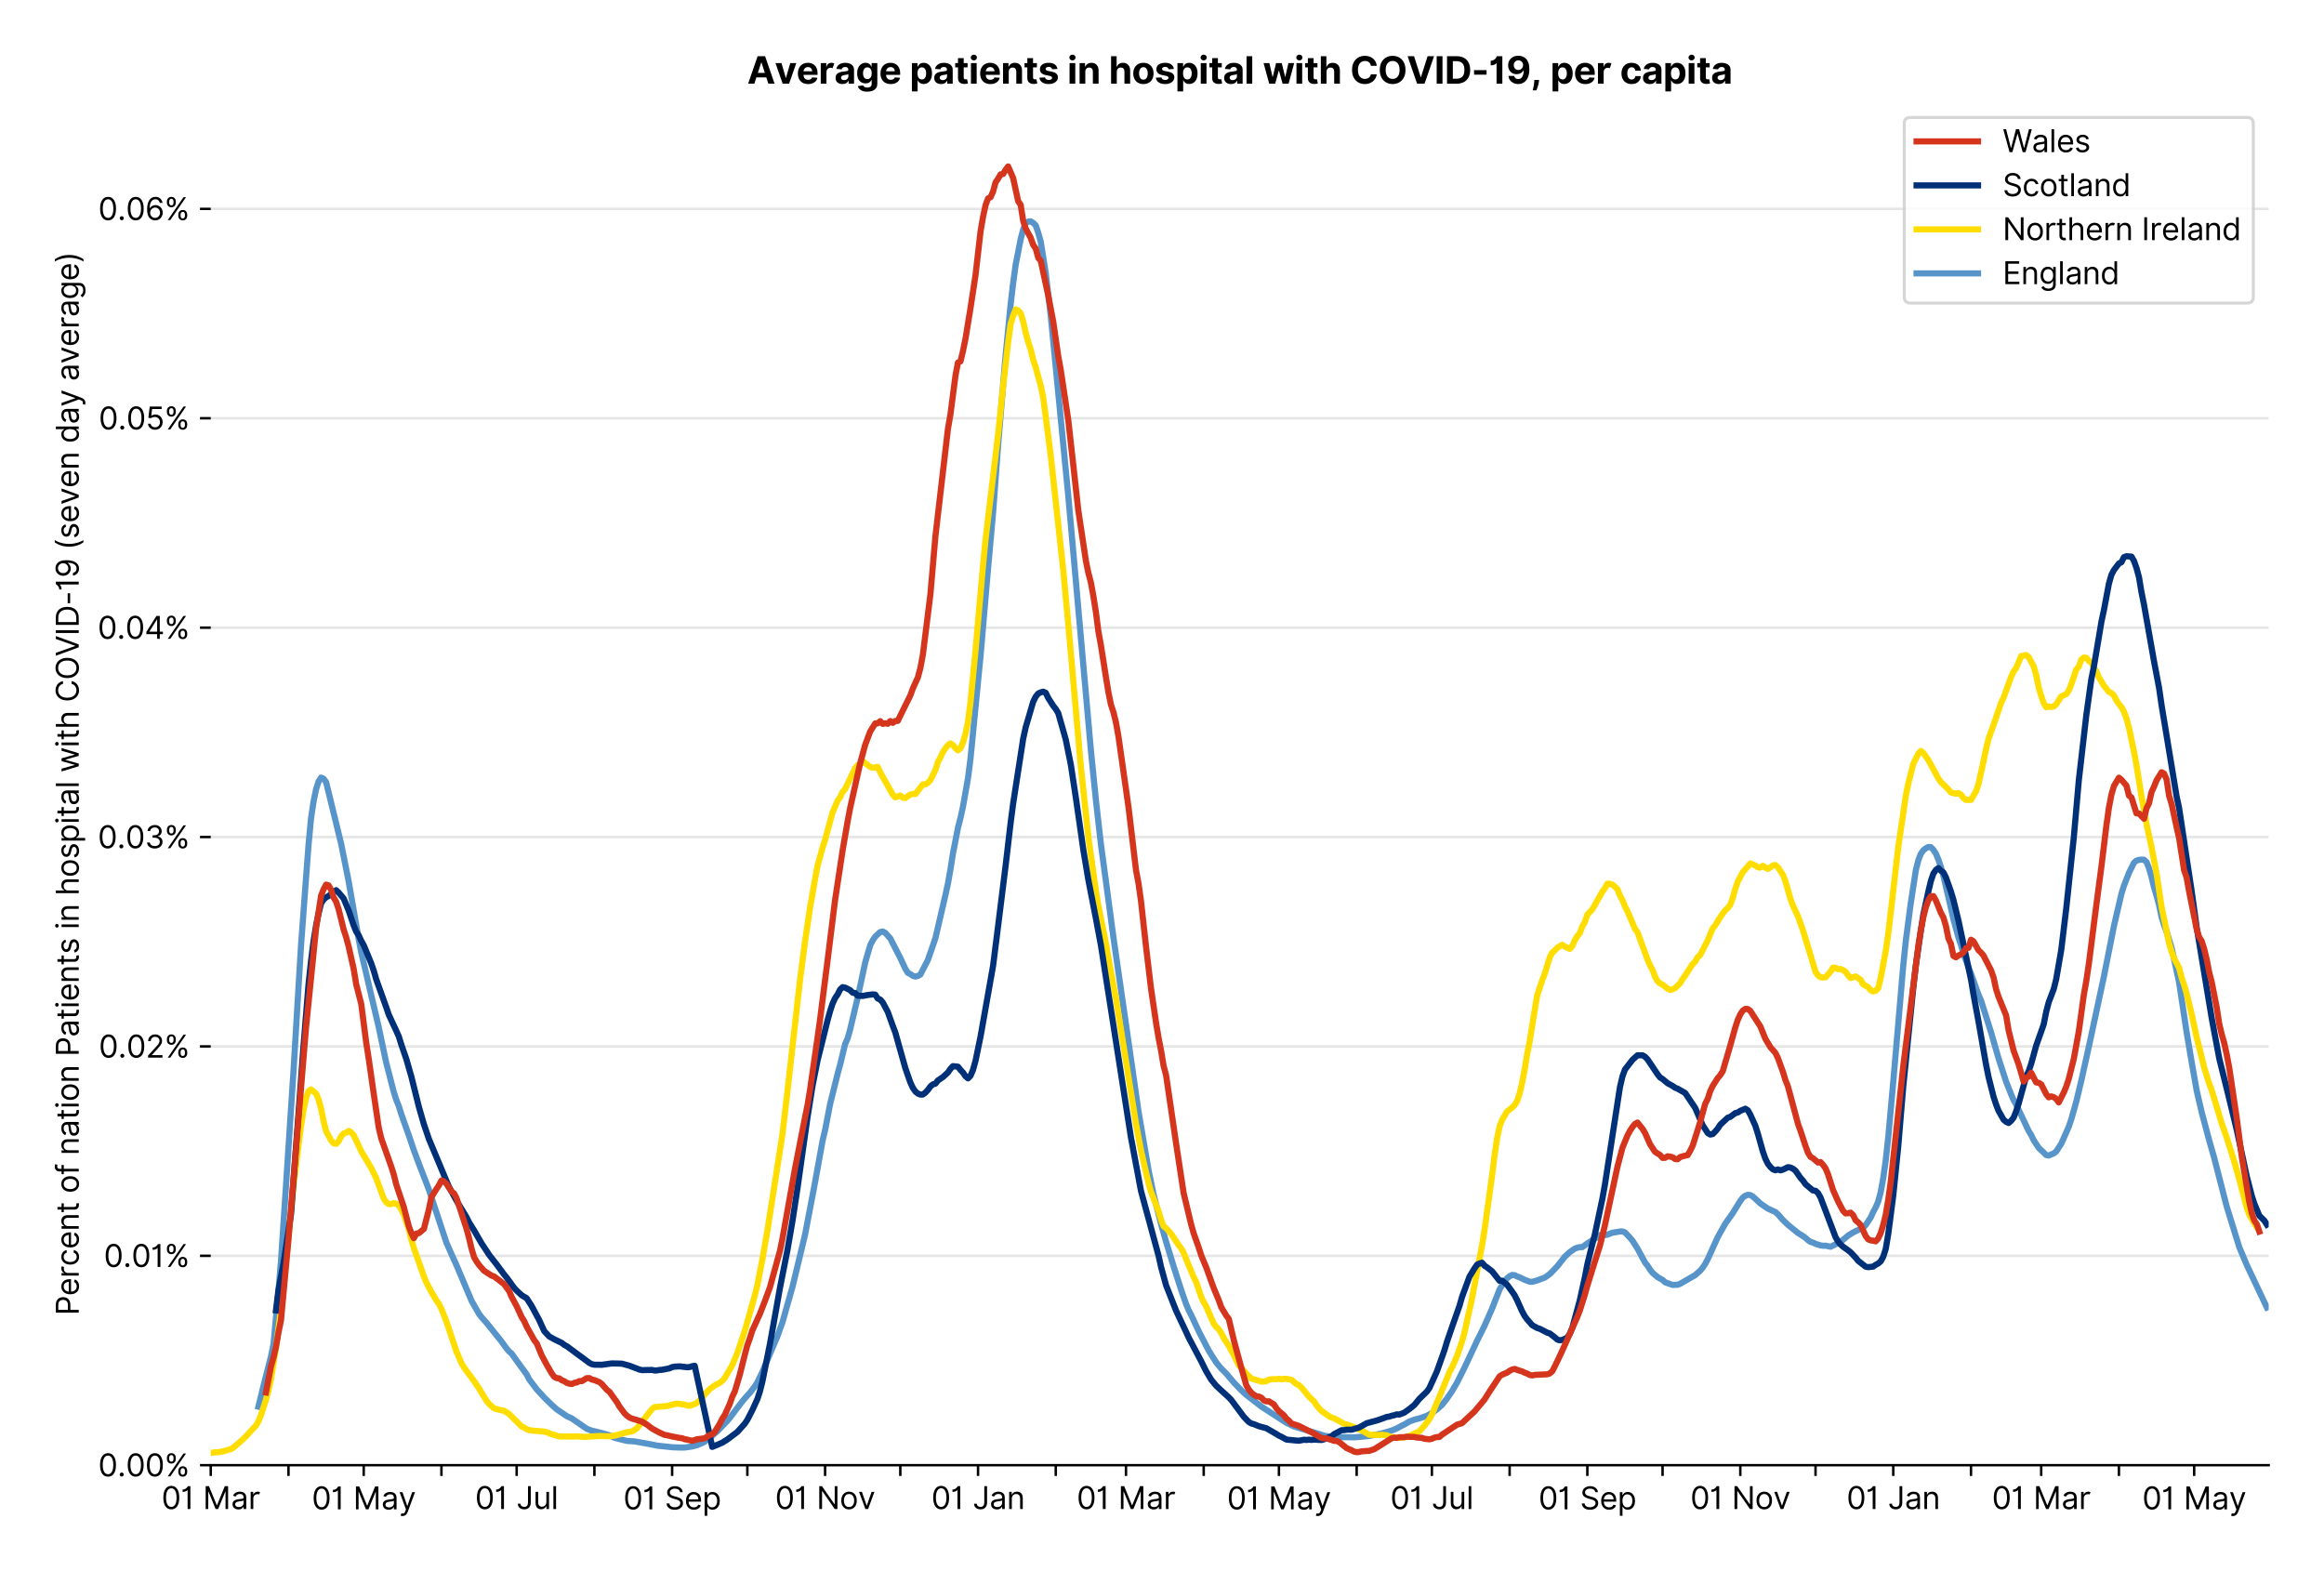 <?xml version="1.0" encoding="utf-8" standalone="no"?>
<!DOCTYPE svg PUBLIC "-//W3C//DTD SVG 1.1//EN"
  "http://www.w3.org/Graphics/SVG/1.1/DTD/svg11.dtd">
<svg xmlns:xlink="http://www.w3.org/1999/xlink" viewBox="0 0 756.175 511.234" xmlns="http://www.w3.org/2000/svg" version="1.1">
 <defs>
  <style type="text/css">*{stroke-linejoin: round; stroke-linecap: butt}</style>
 </defs>
 <g id="figure_1">
  <g id="patch_1">
   <path d="M 0 511.234 
L 756.175 511.234 
L 756.175 0 
L 0 0 
z
" style="fill: #ffffff"/>
  </g>
  <g id="axes_1">
   <g id="patch_2">
    <path d="M 68.575 476.745 
L 738.175 476.745 
L 738.175 33.225 
L 68.575 33.225 
z
" style="fill: #ffffff"/>
   </g>
   <g id="matplotlib.axis_1">
    <g id="xtick_1">
     <g id="line2d_1">
      <defs>
       <path id="mabc77f1ad3" d="M 0 0 
L 0 3.5 
" style="stroke: #000000; stroke-width: 0.8"/>
      </defs>
      <g>
       <use xlink:href="#mabc77f1ad3" x="68.575" y="476.745" style="stroke: #000000; stroke-width: 0.8"/>
      </g>
     </g>
     <g id="text_1">
      <!-- 01 Mar -->
      <g transform="translate(52.538 491.018)scale(0.1 -0.1)">
       <defs>
        <path id="Inter-Regular-30" d="M 2000 -64 
Q 1230 -64 806 561 
Q 382 1186 382 2327 
Q 382 3459 809 4088 
Q 1236 4718 2000 4718 
Q 2764 4718 3191 4088 
Q 3618 3459 3618 2327 
Q 3618 1186 3194 561 
Q 2771 -64 2000 -64 
z
M 2000 436 
Q 2509 436 2791 927 
Q 3073 1418 3073 2327 
Q 3073 3234 2789 3730 
Q 2505 4227 2000 4227 
Q 1496 4227 1211 3730 
Q 927 3234 927 2327 
Q 927 1418 1210 927 
Q 1493 436 2000 436 
z
" transform="scale(0.016)"/>
        <path id="Inter-Regular-31" d="M 1973 4655 
L 1973 0 
L 1409 0 
L 1409 3836 
L 1373 3836 
Q 1341 3773 1209 3692 
Q 1077 3611 868 3551 
Q 659 3491 391 3491 
L 391 3964 
Q 661 3964 859 4061 
Q 1057 4159 1190 4291 
Q 1323 4423 1392 4529 
Q 1461 4636 1473 4655 
L 1973 4655 
z
" transform="scale(0.016)"/>
        <path id="Inter-Regular-20" transform="scale(0.016)"/>
        <path id="Inter-Regular-4d" d="M 564 4655 
L 1236 4655 
L 2818 791 
L 2873 791 
L 4455 4655 
L 5127 4655 
L 5127 0 
L 4600 0 
L 4600 3536 
L 4555 3536 
L 3100 0 
L 2591 0 
L 1136 3536 
L 1091 3536 
L 1091 0 
L 564 0 
L 564 4655 
z
" transform="scale(0.016)"/>
        <path id="Inter-Regular-61" d="M 1518 -82 
Q 1186 -82 916 44 
Q 646 170 486 410 
Q 327 650 327 991 
Q 327 1291 445 1478 
Q 564 1666 761 1773 
Q 959 1880 1199 1933 
Q 1439 1986 1682 2018 
Q 2000 2059 2199 2080 
Q 2398 2102 2490 2154 
Q 2582 2207 2582 2336 
L 2582 2355 
Q 2582 2691 2399 2877 
Q 2216 3064 1846 3064 
Q 1461 3064 1243 2895 
Q 1025 2727 936 2536 
L 427 2718 
Q 564 3036 792 3214 
Q 1021 3393 1292 3464 
Q 1564 3536 1827 3536 
Q 1996 3536 2215 3496 
Q 2434 3457 2640 3334 
Q 2846 3211 2982 2963 
Q 3118 2716 3118 2300 
L 3118 0 
L 2582 0 
L 2582 473 
L 2555 473 
Q 2500 359 2373 229 
Q 2246 100 2034 9 
Q 1823 -82 1518 -82 
z
M 1600 400 
Q 1918 400 2137 525 
Q 2357 650 2469 847 
Q 2582 1045 2582 1264 
L 2582 1755 
Q 2548 1714 2433 1681 
Q 2318 1648 2169 1624 
Q 2021 1600 1881 1583 
Q 1741 1566 1655 1555 
Q 1446 1527 1265 1467 
Q 1084 1407 974 1287 
Q 864 1168 864 964 
Q 864 684 1072 542 
Q 1280 400 1600 400 
z
" transform="scale(0.016)"/>
        <path id="Inter-Regular-72" d="M 491 0 
L 491 3491 
L 1009 3491 
L 1009 2964 
L 1046 2964 
Q 1139 3223 1389 3384 
Q 1639 3545 1955 3545 
Q 2100 3545 2209 3511 
Q 2318 3477 2400 3418 
L 2218 2964 
Q 2161 2993 2085 3010 
Q 2009 3027 1909 3027 
Q 1527 3027 1277 2794 
Q 1027 2561 1027 2209 
L 1027 0 
L 491 0 
z
" transform="scale(0.016)"/>
       </defs>
       <use xlink:href="#Inter-Regular-30"/>
       <use xlink:href="#Inter-Regular-31" x="62.5"/>
       <use xlink:href="#Inter-Regular-20" x="106.676"/>
       <use xlink:href="#Inter-Regular-4d" x="134.801"/>
       <use xlink:href="#Inter-Regular-61" x="225.994"/>
       <use xlink:href="#Inter-Regular-72" x="282.386"/>
      </g>
     </g>
    </g>
    <g id="xtick_2">
     <g id="line2d_2">
      <g>
       <use xlink:href="#mabc77f1ad3" x="93.867" y="476.745" style="stroke: #000000; stroke-width: 0.8"/>
      </g>
     </g>
    </g>
    <g id="xtick_3">
     <g id="line2d_3">
      <g>
       <use xlink:href="#mabc77f1ad3" x="118.343" y="476.745" style="stroke: #000000; stroke-width: 0.8"/>
      </g>
     </g>
     <g id="text_2">
      <!-- 01 May -->
      <g transform="translate(101.44 491.117)scale(0.1 -0.1)">
       <defs>
        <path id="Inter-Regular-79" d="M 818 -1355 
Q 682 -1355 575 -1333 
Q 468 -1311 427 -1291 
L 564 -818 
Q 857 -893 1053 -814 
Q 1250 -736 1391 -345 
L 1509 -18 
L 218 3491 
L 800 3491 
L 1764 709 
L 1800 709 
L 2764 3491 
L 3346 3491 
L 1846 -564 
Q 1550 -1355 818 -1355 
z
" transform="scale(0.016)"/>
       </defs>
       <use xlink:href="#Inter-Regular-30"/>
       <use xlink:href="#Inter-Regular-31" x="62.5"/>
       <use xlink:href="#Inter-Regular-20" x="106.676"/>
       <use xlink:href="#Inter-Regular-4d" x="134.801"/>
       <use xlink:href="#Inter-Regular-61" x="225.994"/>
       <use xlink:href="#Inter-Regular-79" x="282.386"/>
      </g>
     </g>
    </g>
    <g id="xtick_4">
     <g id="line2d_4">
      <g>
       <use xlink:href="#mabc77f1ad3" x="143.635" y="476.745" style="stroke: #000000; stroke-width: 0.8"/>
      </g>
     </g>
    </g>
    <g id="xtick_5">
     <g id="line2d_5">
      <g>
       <use xlink:href="#mabc77f1ad3" x="168.111" y="476.745" style="stroke: #000000; stroke-width: 0.8"/>
      </g>
     </g>
     <g id="text_3">
      <!-- 01 Jul -->
      <g transform="translate(154.567 491.018)scale(0.1 -0.1)">
       <defs>
        <path id="Inter-Regular-4a" d="M 2346 4655 
L 2909 4655 
L 2909 1327 
Q 2909 657 2549 296 
Q 2189 -64 1582 -64 
Q 1200 -64 902 76 
Q 605 216 434 475 
Q 264 734 264 1091 
L 818 1091 
Q 818 795 1034 615 
Q 1250 436 1582 436 
Q 1948 436 2147 664 
Q 2346 893 2346 1327 
L 2346 4655 
z
" transform="scale(0.016)"/>
        <path id="Inter-Regular-75" d="M 2691 1427 
L 2691 3491 
L 3227 3491 
L 3227 0 
L 2691 0 
L 2691 591 
L 2655 591 
Q 2532 325 2273 140 
Q 2014 -45 1618 -45 
Q 1127 -45 809 280 
Q 491 605 491 1273 
L 491 3491 
L 1027 3491 
L 1027 1309 
Q 1027 927 1242 700 
Q 1457 473 1791 473 
Q 1991 473 2199 575 
Q 2407 677 2549 888 
Q 2691 1100 2691 1427 
z
" transform="scale(0.016)"/>
        <path id="Inter-Regular-6c" d="M 1027 4655 
L 1027 0 
L 491 0 
L 491 4655 
L 1027 4655 
z
" transform="scale(0.016)"/>
       </defs>
       <use xlink:href="#Inter-Regular-30"/>
       <use xlink:href="#Inter-Regular-31" x="62.5"/>
       <use xlink:href="#Inter-Regular-20" x="106.676"/>
       <use xlink:href="#Inter-Regular-4a" x="134.801"/>
       <use xlink:href="#Inter-Regular-75" x="189.063"/>
       <use xlink:href="#Inter-Regular-6c" x="247.159"/>
      </g>
     </g>
    </g>
    <g id="xtick_6">
     <g id="line2d_6">
      <g>
       <use xlink:href="#mabc77f1ad3" x="193.403" y="476.745" style="stroke: #000000; stroke-width: 0.8"/>
      </g>
     </g>
    </g>
    <g id="xtick_7">
     <g id="line2d_7">
      <g>
       <use xlink:href="#mabc77f1ad3" x="218.695" y="476.745" style="stroke: #000000; stroke-width: 0.8"/>
      </g>
     </g>
     <g id="text_4">
      <!-- 01 Sep -->
      <g transform="translate(202.807 491.117)scale(0.1 -0.1)">
       <defs>
        <path id="Inter-Regular-53" d="M 3109 3491 
Q 3068 3836 2777 4027 
Q 2486 4218 2064 4218 
Q 1600 4218 1318 3999 
Q 1036 3780 1036 3445 
Q 1036 3195 1189 3042 
Q 1343 2889 1553 2803 
Q 1764 2718 1936 2673 
L 2409 2545 
Q 2591 2498 2815 2414 
Q 3039 2330 3244 2185 
Q 3450 2041 3584 1816 
Q 3718 1591 3718 1264 
Q 3718 886 3521 581 
Q 3325 277 2949 97 
Q 2573 -82 2036 -82 
Q 1286 -82 845 272 
Q 405 627 364 1200 
L 946 1200 
Q 968 936 1124 764 
Q 1280 593 1519 510 
Q 1759 427 2036 427 
Q 2359 427 2616 533 
Q 2873 639 3023 828 
Q 3173 1018 3173 1273 
Q 3173 1505 3043 1650 
Q 2914 1795 2702 1886 
Q 2491 1977 2246 2045 
L 1673 2209 
Q 1127 2366 809 2657 
Q 491 2948 491 3418 
Q 491 3809 703 4101 
Q 916 4393 1276 4555 
Q 1636 4718 2082 4718 
Q 2532 4718 2882 4558 
Q 3232 4398 3437 4120 
Q 3643 3843 3655 3491 
L 3109 3491 
z
" transform="scale(0.016)"/>
        <path id="Inter-Regular-65" d="M 1955 -73 
Q 1450 -73 1085 151 
Q 721 375 524 778 
Q 327 1182 327 1718 
Q 327 2255 524 2665 
Q 721 3075 1074 3305 
Q 1427 3536 1900 3536 
Q 2173 3536 2439 3445 
Q 2705 3355 2923 3151 
Q 3141 2948 3270 2614 
Q 3400 2280 3400 1791 
L 3400 1564 
L 866 1564 
Q 884 1005 1183 707 
Q 1482 409 1955 409 
Q 2271 409 2498 545 
Q 2725 682 2827 955 
L 3346 809 
Q 3223 414 2854 170 
Q 2486 -73 1955 -73 
z
M 866 2027 
L 2855 2027 
Q 2855 2470 2595 2762 
Q 2336 3055 1900 3055 
Q 1593 3055 1368 2911 
Q 1143 2768 1013 2533 
Q 884 2298 866 2027 
z
" transform="scale(0.016)"/>
        <path id="Inter-Regular-70" d="M 491 -1309 
L 491 3491 
L 1009 3491 
L 1009 2936 
L 1073 2936 
Q 1132 3027 1237 3169 
Q 1343 3311 1542 3423 
Q 1741 3536 2082 3536 
Q 2523 3536 2859 3315 
Q 3196 3095 3384 2690 
Q 3573 2286 3573 1736 
Q 3573 1182 3384 776 
Q 3196 370 2861 148 
Q 2527 -73 2091 -73 
Q 1755 -73 1552 39 
Q 1350 152 1241 296 
Q 1132 441 1073 536 
L 1027 536 
L 1027 -1309 
L 491 -1309 
z
M 1018 1745 
Q 1018 1152 1276 780 
Q 1534 409 2018 409 
Q 2355 409 2581 587 
Q 2807 766 2921 1069 
Q 3036 1373 3036 1745 
Q 3036 2114 2923 2410 
Q 2811 2707 2585 2881 
Q 2359 3055 2018 3055 
Q 1527 3055 1272 2693 
Q 1018 2332 1018 1745 
z
" transform="scale(0.016)"/>
       </defs>
       <use xlink:href="#Inter-Regular-30"/>
       <use xlink:href="#Inter-Regular-31" x="62.5"/>
       <use xlink:href="#Inter-Regular-20" x="106.676"/>
       <use xlink:href="#Inter-Regular-53" x="134.801"/>
       <use xlink:href="#Inter-Regular-65" x="198.58"/>
       <use xlink:href="#Inter-Regular-70" x="256.818"/>
      </g>
     </g>
    </g>
    <g id="xtick_8">
     <g id="line2d_8">
      <g>
       <use xlink:href="#mabc77f1ad3" x="243.171" y="476.745" style="stroke: #000000; stroke-width: 0.8"/>
      </g>
     </g>
    </g>
    <g id="xtick_9">
     <g id="line2d_9">
      <g>
       <use xlink:href="#mabc77f1ad3" x="268.463" y="476.745" style="stroke: #000000; stroke-width: 0.8"/>
      </g>
     </g>
     <g id="text_5">
      <!-- 01 Nov -->
      <g transform="translate(252.192 491.018)scale(0.1 -0.1)">
       <defs>
        <path id="Inter-Regular-4e" d="M 4255 4655 
L 4255 0 
L 3709 0 
L 1173 3655 
L 1127 3655 
L 1127 0 
L 564 0 
L 564 4655 
L 1109 4655 
L 3655 991 
L 3700 991 
L 3700 4655 
L 4255 4655 
z
" transform="scale(0.016)"/>
        <path id="Inter-Regular-6f" d="M 1909 -73 
Q 1436 -73 1080 152 
Q 725 377 526 781 
Q 327 1186 327 1727 
Q 327 2273 526 2679 
Q 725 3086 1080 3311 
Q 1436 3536 1909 3536 
Q 2382 3536 2737 3311 
Q 3093 3086 3292 2679 
Q 3491 2273 3491 1727 
Q 3491 1186 3292 781 
Q 3093 377 2737 152 
Q 2382 -73 1909 -73 
z
M 1909 409 
Q 2268 409 2500 593 
Q 2732 777 2843 1077 
Q 2955 1377 2955 1727 
Q 2955 2077 2843 2379 
Q 2732 2682 2500 2868 
Q 2268 3055 1909 3055 
Q 1550 3055 1318 2868 
Q 1086 2682 975 2379 
Q 864 2077 864 1727 
Q 864 1377 975 1077 
Q 1086 777 1318 593 
Q 1550 409 1909 409 
z
" transform="scale(0.016)"/>
        <path id="Inter-Regular-76" d="M 3346 3491 
L 2055 0 
L 1509 0 
L 218 3491 
L 800 3491 
L 1764 709 
L 1800 709 
L 2764 3491 
L 3346 3491 
z
" transform="scale(0.016)"/>
       </defs>
       <use xlink:href="#Inter-Regular-30"/>
       <use xlink:href="#Inter-Regular-31" x="62.5"/>
       <use xlink:href="#Inter-Regular-20" x="106.676"/>
       <use xlink:href="#Inter-Regular-4e" x="134.801"/>
       <use xlink:href="#Inter-Regular-6f" x="210.085"/>
       <use xlink:href="#Inter-Regular-76" x="269.744"/>
      </g>
     </g>
    </g>
    <g id="xtick_10">
     <g id="line2d_10">
      <g>
       <use xlink:href="#mabc77f1ad3" x="292.939" y="476.745" style="stroke: #000000; stroke-width: 0.8"/>
      </g>
     </g>
    </g>
    <g id="xtick_11">
     <g id="line2d_11">
      <g>
       <use xlink:href="#mabc77f1ad3" x="318.231" y="476.745" style="stroke: #000000; stroke-width: 0.8"/>
      </g>
     </g>
     <g id="text_6">
      <!-- 01 Jan -->
      <g transform="translate(303.031 491.018)scale(0.1 -0.1)">
       <defs>
        <path id="Inter-Regular-6e" d="M 1027 2100 
L 1027 0 
L 491 0 
L 491 3491 
L 1009 3491 
L 1009 2945 
L 1055 2945 
Q 1177 3211 1427 3373 
Q 1677 3536 2073 3536 
Q 2602 3536 2928 3211 
Q 3255 2886 3255 2218 
L 3255 0 
L 2718 0 
L 2718 2182 
Q 2718 2593 2504 2824 
Q 2291 3055 1918 3055 
Q 1534 3055 1280 2806 
Q 1027 2557 1027 2100 
z
" transform="scale(0.016)"/>
       </defs>
       <use xlink:href="#Inter-Regular-30"/>
       <use xlink:href="#Inter-Regular-31" x="62.5"/>
       <use xlink:href="#Inter-Regular-20" x="106.676"/>
       <use xlink:href="#Inter-Regular-4a" x="134.801"/>
       <use xlink:href="#Inter-Regular-61" x="189.063"/>
       <use xlink:href="#Inter-Regular-6e" x="245.455"/>
      </g>
     </g>
    </g>
    <g id="xtick_12">
     <g id="line2d_12">
      <g>
       <use xlink:href="#mabc77f1ad3" x="343.523" y="476.745" style="stroke: #000000; stroke-width: 0.8"/>
      </g>
     </g>
    </g>
    <g id="xtick_13">
     <g id="line2d_13">
      <g>
       <use xlink:href="#mabc77f1ad3" x="366.367" y="476.745" style="stroke: #000000; stroke-width: 0.8"/>
      </g>
     </g>
     <g id="text_7">
      <!-- 01 Mar -->
      <g transform="translate(350.33 491.018)scale(0.1 -0.1)">
       <use xlink:href="#Inter-Regular-30"/>
       <use xlink:href="#Inter-Regular-31" x="62.5"/>
       <use xlink:href="#Inter-Regular-20" x="106.676"/>
       <use xlink:href="#Inter-Regular-4d" x="134.801"/>
       <use xlink:href="#Inter-Regular-61" x="225.994"/>
       <use xlink:href="#Inter-Regular-72" x="282.386"/>
      </g>
     </g>
    </g>
    <g id="xtick_14">
     <g id="line2d_14">
      <g>
       <use xlink:href="#mabc77f1ad3" x="391.659" y="476.745" style="stroke: #000000; stroke-width: 0.8"/>
      </g>
     </g>
    </g>
    <g id="xtick_15">
     <g id="line2d_15">
      <g>
       <use xlink:href="#mabc77f1ad3" x="416.135" y="476.745" style="stroke: #000000; stroke-width: 0.8"/>
      </g>
     </g>
     <g id="text_8">
      <!-- 01 May -->
      <g transform="translate(399.232 491.117)scale(0.1 -0.1)">
       <use xlink:href="#Inter-Regular-30"/>
       <use xlink:href="#Inter-Regular-31" x="62.5"/>
       <use xlink:href="#Inter-Regular-20" x="106.676"/>
       <use xlink:href="#Inter-Regular-4d" x="134.801"/>
       <use xlink:href="#Inter-Regular-61" x="225.994"/>
       <use xlink:href="#Inter-Regular-79" x="282.386"/>
      </g>
     </g>
    </g>
    <g id="xtick_16">
     <g id="line2d_16">
      <g>
       <use xlink:href="#mabc77f1ad3" x="441.427" y="476.745" style="stroke: #000000; stroke-width: 0.8"/>
      </g>
     </g>
    </g>
    <g id="xtick_17">
     <g id="line2d_17">
      <g>
       <use xlink:href="#mabc77f1ad3" x="465.903" y="476.745" style="stroke: #000000; stroke-width: 0.8"/>
      </g>
     </g>
     <g id="text_9">
      <!-- 01 Jul -->
      <g transform="translate(452.359 491.018)scale(0.1 -0.1)">
       <use xlink:href="#Inter-Regular-30"/>
       <use xlink:href="#Inter-Regular-31" x="62.5"/>
       <use xlink:href="#Inter-Regular-20" x="106.676"/>
       <use xlink:href="#Inter-Regular-4a" x="134.801"/>
       <use xlink:href="#Inter-Regular-75" x="189.063"/>
       <use xlink:href="#Inter-Regular-6c" x="247.159"/>
      </g>
     </g>
    </g>
    <g id="xtick_18">
     <g id="line2d_18">
      <g>
       <use xlink:href="#mabc77f1ad3" x="491.195" y="476.745" style="stroke: #000000; stroke-width: 0.8"/>
      </g>
     </g>
    </g>
    <g id="xtick_19">
     <g id="line2d_19">
      <g>
       <use xlink:href="#mabc77f1ad3" x="516.487" y="476.745" style="stroke: #000000; stroke-width: 0.8"/>
      </g>
     </g>
     <g id="text_10">
      <!-- 01 Sep -->
      <g transform="translate(500.599 491.117)scale(0.1 -0.1)">
       <use xlink:href="#Inter-Regular-30"/>
       <use xlink:href="#Inter-Regular-31" x="62.5"/>
       <use xlink:href="#Inter-Regular-20" x="106.676"/>
       <use xlink:href="#Inter-Regular-53" x="134.801"/>
       <use xlink:href="#Inter-Regular-65" x="198.58"/>
       <use xlink:href="#Inter-Regular-70" x="256.818"/>
      </g>
     </g>
    </g>
    <g id="xtick_20">
     <g id="line2d_20">
      <g>
       <use xlink:href="#mabc77f1ad3" x="540.963" y="476.745" style="stroke: #000000; stroke-width: 0.8"/>
      </g>
     </g>
    </g>
    <g id="xtick_21">
     <g id="line2d_21">
      <g>
       <use xlink:href="#mabc77f1ad3" x="566.255" y="476.745" style="stroke: #000000; stroke-width: 0.8"/>
      </g>
     </g>
     <g id="text_11">
      <!-- 01 Nov -->
      <g transform="translate(549.984 491.018)scale(0.1 -0.1)">
       <use xlink:href="#Inter-Regular-30"/>
       <use xlink:href="#Inter-Regular-31" x="62.5"/>
       <use xlink:href="#Inter-Regular-20" x="106.676"/>
       <use xlink:href="#Inter-Regular-4e" x="134.801"/>
       <use xlink:href="#Inter-Regular-6f" x="210.085"/>
       <use xlink:href="#Inter-Regular-76" x="269.744"/>
      </g>
     </g>
    </g>
    <g id="xtick_22">
     <g id="line2d_22">
      <g>
       <use xlink:href="#mabc77f1ad3" x="590.731" y="476.745" style="stroke: #000000; stroke-width: 0.8"/>
      </g>
     </g>
    </g>
    <g id="xtick_23">
     <g id="line2d_23">
      <g>
       <use xlink:href="#mabc77f1ad3" x="616.023" y="476.745" style="stroke: #000000; stroke-width: 0.8"/>
      </g>
     </g>
     <g id="text_12">
      <!-- 01 Jan -->
      <g transform="translate(600.823 491.018)scale(0.1 -0.1)">
       <use xlink:href="#Inter-Regular-30"/>
       <use xlink:href="#Inter-Regular-31" x="62.5"/>
       <use xlink:href="#Inter-Regular-20" x="106.676"/>
       <use xlink:href="#Inter-Regular-4a" x="134.801"/>
       <use xlink:href="#Inter-Regular-61" x="189.063"/>
       <use xlink:href="#Inter-Regular-6e" x="245.455"/>
      </g>
     </g>
    </g>
    <g id="xtick_24">
     <g id="line2d_24">
      <g>
       <use xlink:href="#mabc77f1ad3" x="641.314" y="476.745" style="stroke: #000000; stroke-width: 0.8"/>
      </g>
     </g>
    </g>
    <g id="xtick_25">
     <g id="line2d_25">
      <g>
       <use xlink:href="#mabc77f1ad3" x="664.159" y="476.745" style="stroke: #000000; stroke-width: 0.8"/>
      </g>
     </g>
     <g id="text_13">
      <!-- 01 Mar -->
      <g transform="translate(648.122 491.018)scale(0.1 -0.1)">
       <use xlink:href="#Inter-Regular-30"/>
       <use xlink:href="#Inter-Regular-31" x="62.5"/>
       <use xlink:href="#Inter-Regular-20" x="106.676"/>
       <use xlink:href="#Inter-Regular-4d" x="134.801"/>
       <use xlink:href="#Inter-Regular-61" x="225.994"/>
       <use xlink:href="#Inter-Regular-72" x="282.386"/>
      </g>
     </g>
    </g>
    <g id="xtick_26">
     <g id="line2d_26">
      <g>
       <use xlink:href="#mabc77f1ad3" x="689.451" y="476.745" style="stroke: #000000; stroke-width: 0.8"/>
      </g>
     </g>
    </g>
    <g id="xtick_27">
     <g id="line2d_27">
      <g>
       <use xlink:href="#mabc77f1ad3" x="713.927" y="476.745" style="stroke: #000000; stroke-width: 0.8"/>
      </g>
     </g>
     <g id="text_14">
      <!-- 01 May -->
      <g transform="translate(697.024 491.117)scale(0.1 -0.1)">
       <use xlink:href="#Inter-Regular-30"/>
       <use xlink:href="#Inter-Regular-31" x="62.5"/>
       <use xlink:href="#Inter-Regular-20" x="106.676"/>
       <use xlink:href="#Inter-Regular-4d" x="134.801"/>
       <use xlink:href="#Inter-Regular-61" x="225.994"/>
       <use xlink:href="#Inter-Regular-79" x="282.386"/>
      </g>
     </g>
    </g>
   </g>
   <g id="matplotlib.axis_2">
    <g id="ytick_1">
     <g id="line2d_28">
      <path d="M 68.575 476.745 
L 738.175 476.745 
" clip-path="url(#p48dfb7828e)" style="fill: none; stroke: #e5e5e5; stroke-width: 0.8; stroke-linecap: square"/>
     </g>
     <g id="line2d_29">
      <defs>
       <path id="me6379d9926" d="M 0 0 
L -3.5 0 
" style="stroke: #000000; stroke-width: 0.8"/>
      </defs>
      <g>
       <use xlink:href="#me6379d9926" x="68.575" y="476.745" style="stroke: #000000; stroke-width: 0.8"/>
      </g>
     </g>
     <g id="text_15">
      <!-- 0.00% -->
      <g transform="translate(31.944 480.382)scale(0.1 -0.1)">
       <defs>
        <path id="Inter-Regular-2e" d="M 882 -36 
Q 714 -36 593 84 
Q 473 205 473 373 
Q 473 541 593 661 
Q 714 782 882 782 
Q 1050 782 1170 661 
Q 1291 541 1291 373 
Q 1291 205 1170 84 
Q 1050 -36 882 -36 
z
" transform="scale(0.016)"/>
        <path id="Inter-Regular-25" d="M 2855 873 
L 2855 1118 
Q 2855 1373 2960 1585 
Q 3066 1798 3269 1926 
Q 3473 2055 3764 2055 
Q 4059 2055 4259 1926 
Q 4459 1798 4561 1585 
Q 4664 1373 4664 1118 
L 4664 873 
Q 4664 618 4560 405 
Q 4457 193 4256 64 
Q 4055 -64 3764 -64 
Q 3468 -64 3266 64 
Q 3064 193 2959 405 
Q 2855 618 2855 873 
z
M 536 3536 
L 536 3782 
Q 536 4036 642 4248 
Q 748 4461 951 4589 
Q 1155 4718 1446 4718 
Q 1741 4718 1941 4589 
Q 2141 4461 2243 4248 
Q 2346 4036 2346 3782 
L 2346 3536 
Q 2346 3282 2242 3069 
Q 2139 2857 1937 2728 
Q 1736 2600 1446 2600 
Q 1150 2600 948 2728 
Q 746 2857 641 3069 
Q 536 3282 536 3536 
z
M 709 0 
L 3909 4655 
L 4427 4655 
L 1227 0 
L 709 0 
z
M 3318 1118 
L 3318 873 
Q 3318 661 3418 494 
Q 3518 327 3764 327 
Q 4002 327 4101 494 
Q 4200 661 4200 873 
L 4200 1118 
Q 4200 1330 4104 1497 
Q 4009 1664 3764 1664 
Q 3525 1664 3421 1497 
Q 3318 1330 3318 1118 
z
M 1000 3782 
L 1000 3536 
Q 1000 3325 1100 3158 
Q 1200 2991 1446 2991 
Q 1684 2991 1783 3158 
Q 1882 3325 1882 3536 
L 1882 3782 
Q 1882 3993 1786 4160 
Q 1691 4327 1446 4327 
Q 1207 4327 1103 4160 
Q 1000 3993 1000 3782 
z
" transform="scale(0.016)"/>
       </defs>
       <use xlink:href="#Inter-Regular-30"/>
       <use xlink:href="#Inter-Regular-2e" x="62.5"/>
       <use xlink:href="#Inter-Regular-30" x="90.057"/>
       <use xlink:href="#Inter-Regular-30" x="152.557"/>
       <use xlink:href="#Inter-Regular-25" x="215.057"/>
      </g>
     </g>
    </g>
    <g id="ytick_2">
     <g id="line2d_30">
      <path d="M 68.575 408.615 
L 738.175 408.615 
" clip-path="url(#p48dfb7828e)" style="fill: none; stroke: #e5e5e5; stroke-width: 0.8; stroke-linecap: square"/>
     </g>
     <g id="line2d_31">
      <g>
       <use xlink:href="#me6379d9926" x="68.575" y="408.615" style="stroke: #000000; stroke-width: 0.8"/>
      </g>
     </g>
     <g id="text_16">
      <!-- 0.01% -->
      <g transform="translate(33.777 412.252)scale(0.1 -0.1)">
       <use xlink:href="#Inter-Regular-30"/>
       <use xlink:href="#Inter-Regular-2e" x="62.5"/>
       <use xlink:href="#Inter-Regular-30" x="90.057"/>
       <use xlink:href="#Inter-Regular-31" x="152.557"/>
       <use xlink:href="#Inter-Regular-25" x="196.733"/>
      </g>
     </g>
    </g>
    <g id="ytick_3">
     <g id="line2d_32">
      <path d="M 68.575 340.486 
L 738.175 340.486 
" clip-path="url(#p48dfb7828e)" style="fill: none; stroke: #e5e5e5; stroke-width: 0.8; stroke-linecap: square"/>
     </g>
     <g id="line2d_33">
      <g>
       <use xlink:href="#me6379d9926" x="68.575" y="340.486" style="stroke: #000000; stroke-width: 0.8"/>
      </g>
     </g>
     <g id="text_17">
      <!-- 0.02% -->
      <g transform="translate(32.142 344.122)scale(0.1 -0.1)">
       <defs>
        <path id="Inter-Regular-32" d="M 482 0 
L 482 409 
L 2018 2091 
Q 2289 2386 2464 2605 
Q 2639 2825 2724 3019 
Q 2809 3214 2809 3427 
Q 2809 3795 2553 4011 
Q 2298 4227 1918 4227 
Q 1514 4227 1275 3985 
Q 1036 3743 1036 3345 
L 500 3345 
Q 500 3755 688 4064 
Q 877 4373 1203 4545 
Q 1530 4718 1936 4718 
Q 2346 4718 2661 4545 
Q 2977 4373 3156 4079 
Q 3336 3786 3336 3427 
Q 3336 3170 3244 2926 
Q 3152 2682 2926 2383 
Q 2700 2084 2300 1655 
L 1255 536 
L 1255 500 
L 3418 500 
L 3418 0 
L 482 0 
z
" transform="scale(0.016)"/>
       </defs>
       <use xlink:href="#Inter-Regular-30"/>
       <use xlink:href="#Inter-Regular-2e" x="62.5"/>
       <use xlink:href="#Inter-Regular-30" x="90.057"/>
       <use xlink:href="#Inter-Regular-32" x="152.557"/>
       <use xlink:href="#Inter-Regular-25" x="213.068"/>
      </g>
     </g>
    </g>
    <g id="ytick_4">
     <g id="line2d_34">
      <path d="M 68.575 272.356 
L 738.175 272.356 
" clip-path="url(#p48dfb7828e)" style="fill: none; stroke: #e5e5e5; stroke-width: 0.8; stroke-linecap: square"/>
     </g>
     <g id="line2d_35">
      <g>
       <use xlink:href="#me6379d9926" x="68.575" y="272.356" style="stroke: #000000; stroke-width: 0.8"/>
      </g>
     </g>
     <g id="text_18">
      <!-- 0.03% -->
      <g transform="translate(31.83 275.993)scale(0.1 -0.1)">
       <defs>
        <path id="Inter-Regular-33" d="M 2055 -64 
Q 1605 -64 1253 90 
Q 902 245 696 521 
Q 491 798 473 1164 
L 1046 1164 
Q 1071 827 1356 631 
Q 1641 436 2046 436 
Q 2493 436 2783 664 
Q 3073 893 3073 1264 
Q 3073 1650 2787 1893 
Q 2502 2136 1973 2136 
L 1600 2136 
L 1600 2636 
L 1973 2636 
Q 2386 2636 2647 2856 
Q 2909 3077 2909 3445 
Q 2909 3798 2679 4012 
Q 2450 4227 2064 4227 
Q 1823 4227 1610 4139 
Q 1398 4052 1264 3887 
Q 1130 3723 1118 3491 
L 573 3491 
Q 586 3857 793 4133 
Q 1000 4409 1335 4563 
Q 1671 4718 2073 4718 
Q 2505 4718 2814 4544 
Q 3123 4370 3289 4086 
Q 3455 3802 3455 3473 
Q 3455 3080 3249 2802 
Q 3043 2525 2691 2418 
L 2691 2382 
Q 3132 2309 3379 2008 
Q 3627 1707 3627 1264 
Q 3627 884 3421 583 
Q 3216 282 2861 109 
Q 2507 -64 2055 -64 
z
" transform="scale(0.016)"/>
       </defs>
       <use xlink:href="#Inter-Regular-30"/>
       <use xlink:href="#Inter-Regular-2e" x="62.5"/>
       <use xlink:href="#Inter-Regular-30" x="90.057"/>
       <use xlink:href="#Inter-Regular-33" x="152.557"/>
       <use xlink:href="#Inter-Regular-25" x="216.193"/>
      </g>
     </g>
    </g>
    <g id="ytick_5">
     <g id="line2d_36">
      <path d="M 68.575 204.226 
L 738.175 204.226 
" clip-path="url(#p48dfb7828e)" style="fill: none; stroke: #e5e5e5; stroke-width: 0.8; stroke-linecap: square"/>
     </g>
     <g id="line2d_37">
      <g>
       <use xlink:href="#me6379d9926" x="68.575" y="204.226" style="stroke: #000000; stroke-width: 0.8"/>
      </g>
     </g>
     <g id="text_19">
      <!-- 0.04% -->
      <g transform="translate(31.773 207.863)scale(0.1 -0.1)">
       <defs>
        <path id="Inter-Regular-34" d="M 373 955 
L 373 1418 
L 2418 4655 
L 3100 4655 
L 3100 1455 
L 3736 1455 
L 3736 955 
L 3100 955 
L 3100 0 
L 2564 0 
L 2564 955 
L 373 955 
z
M 2564 1455 
L 2564 3936 
L 2527 3936 
L 982 1491 
L 982 1455 
L 2564 1455 
z
" transform="scale(0.016)"/>
       </defs>
       <use xlink:href="#Inter-Regular-30"/>
       <use xlink:href="#Inter-Regular-2e" x="62.5"/>
       <use xlink:href="#Inter-Regular-30" x="90.057"/>
       <use xlink:href="#Inter-Regular-34" x="152.557"/>
       <use xlink:href="#Inter-Regular-25" x="216.761"/>
      </g>
     </g>
    </g>
    <g id="ytick_6">
     <g id="line2d_38">
      <path d="M 68.575 136.097 
L 738.175 136.097 
" clip-path="url(#p48dfb7828e)" style="fill: none; stroke: #e5e5e5; stroke-width: 0.8; stroke-linecap: square"/>
     </g>
     <g id="line2d_39">
      <g>
       <use xlink:href="#me6379d9926" x="68.575" y="136.097" style="stroke: #000000; stroke-width: 0.8"/>
      </g>
     </g>
     <g id="text_20">
      <!-- 0.05% -->
      <g transform="translate(32.114 139.733)scale(0.1 -0.1)">
       <defs>
        <path id="Inter-Regular-35" d="M 1936 -64 
Q 1536 -64 1216 95 
Q 896 255 702 532 
Q 509 809 491 1164 
L 1036 1164 
Q 1068 848 1324 642 
Q 1580 436 1936 436 
Q 2223 436 2447 570 
Q 2671 705 2799 940 
Q 2927 1175 2927 1473 
Q 2927 1777 2794 2017 
Q 2661 2257 2429 2395 
Q 2198 2534 1900 2536 
Q 1686 2539 1461 2472 
Q 1236 2405 1091 2300 
L 564 2364 
L 846 4655 
L 3264 4655 
L 3264 4155 
L 1318 4155 
L 1155 2782 
L 1182 2782 
Q 1325 2895 1541 2970 
Q 1757 3045 1991 3045 
Q 2418 3045 2753 2842 
Q 3089 2639 3281 2286 
Q 3473 1934 3473 1482 
Q 3473 1036 3274 687 
Q 3075 339 2727 137 
Q 2380 -64 1936 -64 
z
" transform="scale(0.016)"/>
       </defs>
       <use xlink:href="#Inter-Regular-30"/>
       <use xlink:href="#Inter-Regular-2e" x="62.5"/>
       <use xlink:href="#Inter-Regular-30" x="90.057"/>
       <use xlink:href="#Inter-Regular-35" x="152.557"/>
       <use xlink:href="#Inter-Regular-25" x="213.352"/>
      </g>
     </g>
    </g>
    <g id="ytick_7">
     <g id="line2d_40">
      <path d="M 68.575 67.967 
L 738.175 67.967 
" clip-path="url(#p48dfb7828e)" style="fill: none; stroke: #e5e5e5; stroke-width: 0.8; stroke-linecap: square"/>
     </g>
     <g id="line2d_41">
      <g>
       <use xlink:href="#me6379d9926" x="68.575" y="67.967" style="stroke: #000000; stroke-width: 0.8"/>
      </g>
     </g>
     <g id="text_21">
      <!-- 0.06% -->
      <g transform="translate(31.958 71.604)scale(0.1 -0.1)">
       <defs>
        <path id="Inter-Regular-36" d="M 2027 -64 
Q 1741 -59 1454 45 
Q 1168 150 932 399 
Q 696 648 552 1074 
Q 409 1500 409 2145 
Q 409 3386 861 4056 
Q 1314 4727 2100 4727 
Q 2686 4727 3073 4384 
Q 3461 4041 3546 3491 
L 2991 3491 
Q 2914 3811 2691 4019 
Q 2468 4227 2100 4227 
Q 1559 4227 1249 3755 
Q 939 3284 936 2427 
L 973 2427 
Q 1164 2716 1461 2880 
Q 1759 3045 2118 3045 
Q 2518 3045 2850 2846 
Q 3182 2648 3382 2299 
Q 3582 1950 3582 1500 
Q 3582 1068 3389 710 
Q 3196 352 2847 142 
Q 2498 -68 2027 -64 
z
M 2027 436 
Q 2314 436 2542 579 
Q 2771 723 2903 964 
Q 3036 1205 3036 1500 
Q 3036 1789 2908 2026 
Q 2780 2264 2556 2404 
Q 2332 2545 2046 2545 
Q 1757 2545 1525 2397 
Q 1293 2250 1157 2010 
Q 1021 1770 1018 1491 
Q 1018 1214 1149 973 
Q 1280 732 1508 584 
Q 1736 436 2027 436 
z
" transform="scale(0.016)"/>
       </defs>
       <use xlink:href="#Inter-Regular-30"/>
       <use xlink:href="#Inter-Regular-2e" x="62.5"/>
       <use xlink:href="#Inter-Regular-30" x="90.057"/>
       <use xlink:href="#Inter-Regular-36" x="152.557"/>
       <use xlink:href="#Inter-Regular-25" x="214.915"/>
      </g>
     </g>
    </g>
    <g id="text_22">
     <!-- Percent of nation Patients in hospital with COVID-19 (seven day average) -->
     <g transform="translate(25.614 428.013)rotate(-90)scale(0.1 -0.1)">
      <defs>
       <path id="Inter-Regular-50" d="M 564 0 
L 564 4655 
L 2136 4655 
Q 2684 4655 3033 4458 
Q 3382 4261 3550 3927 
Q 3718 3593 3718 3182 
Q 3718 2770 3551 2434 
Q 3384 2098 3036 1899 
Q 2689 1700 2146 1700 
L 1127 1700 
L 1127 0 
L 564 0 
z
M 1127 2200 
L 2127 2200 
Q 2689 2200 2926 2482 
Q 3164 2764 3164 3182 
Q 3164 3602 2925 3878 
Q 2686 4155 2118 4155 
L 1127 4155 
L 1127 2200 
z
" transform="scale(0.016)"/>
       <path id="Inter-Regular-63" d="M 1909 -73 
Q 1418 -73 1063 159 
Q 709 391 518 798 
Q 327 1205 327 1727 
Q 327 2259 524 2667 
Q 721 3075 1074 3305 
Q 1427 3536 1900 3536 
Q 2268 3536 2563 3400 
Q 2859 3264 3047 3018 
Q 3236 2773 3282 2445 
L 2746 2445 
Q 2684 2684 2474 2869 
Q 2264 3055 1909 3055 
Q 1439 3055 1151 2697 
Q 864 2339 864 1745 
Q 864 1139 1148 774 
Q 1432 409 1909 409 
Q 2223 409 2447 570 
Q 2671 732 2746 1018 
L 3282 1018 
Q 3236 709 3058 462 
Q 2880 216 2588 71 
Q 2296 -73 1909 -73 
z
" transform="scale(0.016)"/>
       <path id="Inter-Regular-74" d="M 2009 3491 
L 2009 3036 
L 1264 3036 
L 1264 1000 
Q 1264 773 1331 660 
Q 1398 548 1503 510 
Q 1609 473 1727 473 
Q 1816 473 1873 483 
Q 1930 493 1964 500 
L 2073 18 
Q 2018 -2 1920 -23 
Q 1823 -45 1673 -45 
Q 1446 -45 1228 52 
Q 1011 150 869 350 
Q 727 550 727 855 
L 727 3036 
L 200 3036 
L 200 3491 
L 727 3491 
L 727 4327 
L 1264 4327 
L 1264 3491 
L 2009 3491 
z
" transform="scale(0.016)"/>
       <path id="Inter-Regular-66" d="M 2046 3491 
L 2046 3036 
L 1264 3036 
L 1264 0 
L 727 0 
L 727 3036 
L 164 3036 
L 164 3491 
L 727 3491 
L 727 3973 
Q 727 4273 868 4473 
Q 1009 4673 1234 4773 
Q 1459 4873 1709 4873 
Q 1907 4873 2032 4841 
Q 2157 4809 2218 4782 
L 2064 4318 
Q 2023 4332 1951 4352 
Q 1880 4373 1764 4373 
Q 1498 4373 1381 4239 
Q 1264 4105 1264 3845 
L 1264 3491 
L 2046 3491 
z
" transform="scale(0.016)"/>
       <path id="Inter-Regular-69" d="M 491 0 
L 491 3491 
L 1027 3491 
L 1027 0 
L 491 0 
z
M 764 4073 
Q 607 4073 494 4179 
Q 382 4286 382 4436 
Q 382 4586 494 4693 
Q 607 4800 764 4800 
Q 921 4800 1033 4693 
Q 1146 4586 1146 4436 
Q 1146 4286 1033 4179 
Q 921 4073 764 4073 
z
" transform="scale(0.016)"/>
       <path id="Inter-Regular-73" d="M 2964 2709 
L 2482 2573 
Q 2411 2755 2245 2914 
Q 2080 3073 1727 3073 
Q 1407 3073 1194 2926 
Q 982 2780 982 2555 
Q 982 2355 1127 2239 
Q 1273 2123 1582 2045 
L 2100 1918 
Q 3027 1691 3027 973 
Q 3027 673 2855 436 
Q 2684 200 2377 63 
Q 2071 -73 1664 -73 
Q 1130 -73 780 159 
Q 430 391 336 836 
L 846 964 
Q 989 400 1655 400 
Q 2030 400 2251 560 
Q 2473 720 2473 945 
Q 2473 1316 1955 1436 
L 1373 1573 
Q 893 1686 669 1926 
Q 446 2166 446 2527 
Q 446 2823 613 3050 
Q 780 3277 1069 3406 
Q 1359 3536 1727 3536 
Q 2246 3536 2542 3309 
Q 2839 3082 2964 2709 
z
" transform="scale(0.016)"/>
       <path id="Inter-Regular-68" d="M 1027 2100 
L 1027 0 
L 491 0 
L 491 4655 
L 1027 4655 
L 1027 2945 
L 1073 2945 
Q 1196 3216 1442 3376 
Q 1689 3536 2100 3536 
Q 2636 3536 2963 3213 
Q 3291 2891 3291 2218 
L 3291 0 
L 2755 0 
L 2755 2182 
Q 2755 2598 2540 2826 
Q 2325 3055 1946 3055 
Q 1548 3055 1287 2806 
Q 1027 2557 1027 2100 
z
" transform="scale(0.016)"/>
       <path id="Inter-Regular-77" d="M 1282 0 
L 218 3491 
L 782 3491 
L 1536 818 
L 1573 818 
L 2318 3491 
L 2891 3491 
L 3627 827 
L 3664 827 
L 4418 3491 
L 4982 3491 
L 3918 0 
L 3391 0 
L 2627 2682 
L 2573 2682 
L 1809 0 
L 1282 0 
z
" transform="scale(0.016)"/>
       <path id="Inter-Regular-43" d="M 4309 3200 
L 3746 3200 
Q 3677 3523 3484 3743 
Q 3291 3964 3018 4077 
Q 2746 4191 2436 4191 
Q 2014 4191 1672 3977 
Q 1330 3764 1128 3348 
Q 927 2932 927 2327 
Q 927 1723 1128 1307 
Q 1330 891 1672 677 
Q 2014 464 2436 464 
Q 2746 464 3018 577 
Q 3291 691 3484 911 
Q 3677 1132 3746 1455 
L 4309 1455 
Q 4223 977 3957 637 
Q 3691 298 3298 117 
Q 2905 -64 2436 -64 
Q 1841 -64 1377 227 
Q 914 518 648 1054 
Q 382 1591 382 2327 
Q 382 3064 648 3600 
Q 914 4136 1377 4427 
Q 1841 4718 2436 4718 
Q 2905 4718 3298 4537 
Q 3691 4357 3957 4017 
Q 4223 3677 4309 3200 
z
" transform="scale(0.016)"/>
       <path id="Inter-Regular-4f" d="M 4491 2327 
Q 4491 1591 4225 1054 
Q 3959 518 3495 227 
Q 3032 -64 2436 -64 
Q 1841 -64 1377 227 
Q 914 518 648 1054 
Q 382 1591 382 2327 
Q 382 3064 648 3600 
Q 914 4136 1377 4427 
Q 1841 4718 2436 4718 
Q 3032 4718 3495 4427 
Q 3959 4136 4225 3600 
Q 4491 3064 4491 2327 
z
M 3946 2327 
Q 3946 2932 3744 3348 
Q 3543 3764 3201 3977 
Q 2859 4191 2436 4191 
Q 2014 4191 1672 3977 
Q 1330 3764 1128 3348 
Q 927 2932 927 2327 
Q 927 1723 1128 1307 
Q 1330 891 1672 677 
Q 2014 464 2436 464 
Q 2859 464 3201 677 
Q 3543 891 3744 1307 
Q 3946 1723 3946 2327 
z
" transform="scale(0.016)"/>
       <path id="Inter-Regular-56" d="M 755 4655 
L 2136 736 
L 2191 736 
L 3573 4655 
L 4164 4655 
L 2455 0 
L 1873 0 
L 164 4655 
L 755 4655 
z
" transform="scale(0.016)"/>
       <path id="Inter-Regular-49" d="M 1127 4655 
L 1127 0 
L 564 0 
L 564 4655 
L 1127 4655 
z
" transform="scale(0.016)"/>
       <path id="Inter-Regular-44" d="M 2000 0 
L 564 0 
L 564 4655 
L 2064 4655 
Q 2741 4655 3223 4376 
Q 3705 4098 3961 3578 
Q 4218 3059 4218 2336 
Q 4218 1609 3959 1085 
Q 3700 561 3204 280 
Q 2709 0 2000 0 
z
M 1127 500 
L 1964 500 
Q 2830 500 3251 992 
Q 3673 1484 3673 2336 
Q 3673 3182 3259 3668 
Q 2846 4155 2027 4155 
L 1127 4155 
L 1127 500 
z
" transform="scale(0.016)"/>
       <path id="Inter-Regular-2d" d="M 2491 2245 
L 2491 1745 
L 455 1745 
L 455 2245 
L 2491 2245 
z
" transform="scale(0.016)"/>
       <path id="Inter-Regular-39" d="M 1964 4727 
Q 2250 4725 2536 4618 
Q 2823 4511 3059 4263 
Q 3296 4016 3439 3590 
Q 3582 3164 3582 2518 
Q 3582 1277 3128 606 
Q 2675 -64 1891 -64 
Q 1305 -64 916 278 
Q 527 620 446 1173 
L 1000 1173 
Q 1075 852 1299 644 
Q 1523 436 1891 436 
Q 2430 436 2742 906 
Q 3055 1377 3055 2236 
L 3018 2236 
Q 2827 1950 2530 1784 
Q 2234 1618 1873 1618 
Q 1473 1618 1140 1817 
Q 807 2016 608 2365 
Q 409 2714 409 3164 
Q 409 3595 601 3952 
Q 793 4309 1142 4520 
Q 1491 4732 1964 4727 
z
M 1964 4227 
Q 1677 4227 1449 4084 
Q 1221 3941 1088 3700 
Q 955 3459 955 3164 
Q 955 2873 1083 2635 
Q 1211 2398 1435 2258 
Q 1659 2118 1946 2118 
Q 2232 2118 2465 2266 
Q 2698 2414 2835 2654 
Q 2973 2895 2973 3173 
Q 2973 3450 2842 3691 
Q 2711 3932 2483 4079 
Q 2255 4227 1964 4227 
z
" transform="scale(0.016)"/>
       <path id="Inter-Regular-28" d="M 682 1964 
Q 682 2823 906 3544 
Q 1130 4266 1546 4873 
L 2018 4873 
Q 1800 4573 1623 4095 
Q 1446 3618 1341 3061 
Q 1236 2505 1236 1964 
Q 1236 1423 1341 866 
Q 1446 309 1623 -168 
Q 1800 -645 2018 -945 
L 1546 -945 
Q 1130 -339 906 383 
Q 682 1105 682 1964 
z
" transform="scale(0.016)"/>
       <path id="Inter-Regular-64" d="M 1809 -73 
Q 1373 -73 1039 148 
Q 705 370 516 776 
Q 327 1182 327 1736 
Q 327 2286 516 2690 
Q 705 3095 1041 3315 
Q 1377 3536 1818 3536 
Q 2159 3536 2358 3423 
Q 2557 3311 2662 3169 
Q 2768 3027 2827 2936 
L 2873 2936 
L 2873 4655 
L 3409 4655 
L 3409 0 
L 2891 0 
L 2891 536 
L 2827 536 
Q 2768 441 2659 296 
Q 2550 152 2348 39 
Q 2146 -73 1809 -73 
z
M 1882 409 
Q 2366 409 2624 780 
Q 2882 1152 2882 1745 
Q 2882 2332 2627 2693 
Q 2373 3055 1882 3055 
Q 1541 3055 1315 2881 
Q 1089 2707 976 2410 
Q 864 2114 864 1745 
Q 864 1373 978 1069 
Q 1093 766 1319 587 
Q 1546 409 1882 409 
z
" transform="scale(0.016)"/>
       <path id="Inter-Regular-67" d="M 1900 -1382 
Q 1316 -1382 976 -1169 
Q 636 -957 473 -682 
L 900 -382 
Q 973 -477 1084 -601 
Q 1196 -725 1390 -817 
Q 1584 -909 1900 -909 
Q 2323 -909 2598 -704 
Q 2873 -500 2873 -64 
L 2873 645 
L 2827 645 
Q 2768 550 2660 410 
Q 2552 270 2351 162 
Q 2150 55 1809 55 
Q 1386 55 1051 255 
Q 716 455 521 836 
Q 327 1218 327 1764 
Q 327 2300 516 2699 
Q 705 3098 1041 3317 
Q 1377 3536 1818 3536 
Q 2159 3536 2360 3423 
Q 2561 3311 2669 3169 
Q 2777 3027 2836 2936 
L 2891 2936 
L 2891 3491 
L 3409 3491 
L 3409 -100 
Q 3409 -550 3205 -833 
Q 3002 -1116 2660 -1249 
Q 2318 -1382 1900 -1382 
z
M 1882 536 
Q 2366 536 2624 864 
Q 2882 1193 2882 1773 
Q 2882 2339 2627 2697 
Q 2373 3055 1882 3055 
Q 1541 3055 1315 2882 
Q 1089 2709 976 2418 
Q 864 2127 864 1773 
Q 864 1227 1120 881 
Q 1377 536 1882 536 
z
" transform="scale(0.016)"/>
       <path id="Inter-Regular-29" d="M 1638 1940 
Q 1638 1081 1414 359 
Q 1191 -362 775 -969 
L 302 -969 
Q 520 -669 697 -191 
Q 875 286 979 842 
Q 1084 1399 1084 1940 
Q 1084 2481 979 3038 
Q 875 3595 697 4072 
Q 520 4549 302 4849 
L 775 4849 
Q 1191 4243 1414 3521 
Q 1638 2799 1638 1940 
z
" transform="scale(0.016)"/>
      </defs>
      <use xlink:href="#Inter-Regular-50"/>
      <use xlink:href="#Inter-Regular-65" x="63.494"/>
      <use xlink:href="#Inter-Regular-72" x="121.733"/>
      <use xlink:href="#Inter-Regular-63" x="160.085"/>
      <use xlink:href="#Inter-Regular-65" x="215.909"/>
      <use xlink:href="#Inter-Regular-6e" x="274.148"/>
      <use xlink:href="#Inter-Regular-74" x="332.671"/>
      <use xlink:href="#Inter-Regular-20" x="369.034"/>
      <use xlink:href="#Inter-Regular-6f" x="397.159"/>
      <use xlink:href="#Inter-Regular-66" x="456.818"/>
      <use xlink:href="#Inter-Regular-20" x="492.898"/>
      <use xlink:href="#Inter-Regular-6e" x="521.023"/>
      <use xlink:href="#Inter-Regular-61" x="579.546"/>
      <use xlink:href="#Inter-Regular-74" x="635.938"/>
      <use xlink:href="#Inter-Regular-69" x="672.301"/>
      <use xlink:href="#Inter-Regular-6f" x="696.023"/>
      <use xlink:href="#Inter-Regular-6e" x="755.682"/>
      <use xlink:href="#Inter-Regular-20" x="814.205"/>
      <use xlink:href="#Inter-Regular-50" x="842.33"/>
      <use xlink:href="#Inter-Regular-61" x="905.824"/>
      <use xlink:href="#Inter-Regular-74" x="962.216"/>
      <use xlink:href="#Inter-Regular-69" x="998.58"/>
      <use xlink:href="#Inter-Regular-65" x="1022.301"/>
      <use xlink:href="#Inter-Regular-6e" x="1080.54"/>
      <use xlink:href="#Inter-Regular-74" x="1139.063"/>
      <use xlink:href="#Inter-Regular-73" x="1175.426"/>
      <use xlink:href="#Inter-Regular-20" x="1227.699"/>
      <use xlink:href="#Inter-Regular-69" x="1255.824"/>
      <use xlink:href="#Inter-Regular-6e" x="1279.546"/>
      <use xlink:href="#Inter-Regular-20" x="1338.068"/>
      <use xlink:href="#Inter-Regular-68" x="1366.193"/>
      <use xlink:href="#Inter-Regular-6f" x="1425.284"/>
      <use xlink:href="#Inter-Regular-73" x="1484.943"/>
      <use xlink:href="#Inter-Regular-70" x="1537.216"/>
      <use xlink:href="#Inter-Regular-69" x="1598.154"/>
      <use xlink:href="#Inter-Regular-74" x="1621.875"/>
      <use xlink:href="#Inter-Regular-61" x="1658.239"/>
      <use xlink:href="#Inter-Regular-6c" x="1714.631"/>
      <use xlink:href="#Inter-Regular-20" x="1738.353"/>
      <use xlink:href="#Inter-Regular-77" x="1766.478"/>
      <use xlink:href="#Inter-Regular-69" x="1847.728"/>
      <use xlink:href="#Inter-Regular-74" x="1871.449"/>
      <use xlink:href="#Inter-Regular-68" x="1907.813"/>
      <use xlink:href="#Inter-Regular-20" x="1966.904"/>
      <use xlink:href="#Inter-Regular-43" x="1995.029"/>
      <use xlink:href="#Inter-Regular-4f" x="2067.756"/>
      <use xlink:href="#Inter-Regular-56" x="2143.892"/>
      <use xlink:href="#Inter-Regular-49" x="2211.506"/>
      <use xlink:href="#Inter-Regular-44" x="2237.926"/>
      <use xlink:href="#Inter-Regular-2d" x="2309.802"/>
      <use xlink:href="#Inter-Regular-31" x="2355.824"/>
      <use xlink:href="#Inter-Regular-39" x="2400"/>
      <use xlink:href="#Inter-Regular-20" x="2462.358"/>
      <use xlink:href="#Inter-Regular-28" x="2490.483"/>
      <use xlink:href="#Inter-Regular-73" x="2526.705"/>
      <use xlink:href="#Inter-Regular-65" x="2578.978"/>
      <use xlink:href="#Inter-Regular-76" x="2637.216"/>
      <use xlink:href="#Inter-Regular-65" x="2692.898"/>
      <use xlink:href="#Inter-Regular-6e" x="2751.137"/>
      <use xlink:href="#Inter-Regular-20" x="2809.66"/>
      <use xlink:href="#Inter-Regular-64" x="2837.785"/>
      <use xlink:href="#Inter-Regular-61" x="2899.858"/>
      <use xlink:href="#Inter-Regular-79" x="2956.25"/>
      <use xlink:href="#Inter-Regular-20" x="3011.932"/>
      <use xlink:href="#Inter-Regular-61" x="3040.057"/>
      <use xlink:href="#Inter-Regular-76" x="3096.449"/>
      <use xlink:href="#Inter-Regular-65" x="3152.131"/>
      <use xlink:href="#Inter-Regular-72" x="3210.37"/>
      <use xlink:href="#Inter-Regular-61" x="3248.722"/>
      <use xlink:href="#Inter-Regular-67" x="3305.114"/>
      <use xlink:href="#Inter-Regular-65" x="3366.052"/>
      <use xlink:href="#Inter-Regular-29" x="3424.29"/>
     </g>
    </g>
   </g>
   <g id="line2d_42">
    <path d="M 84.076 457.71 
L 85.708 451.035 
L 88.156 441.435 
L 88.972 437.485 
L 90.603 420.276 
L 91.419 410.373 
L 93.051 385.89 
L 94.683 360.821 
L 95.499 348.475 
L 97.946 307.625 
L 99.578 285.676 
L 100.394 274.854 
L 101.21 266.19 
L 102.026 260.794 
L 102.841 256.806 
L 103.657 254.281 
L 104.473 253.011 
L 105.289 253.386 
L 106.105 254.488 
L 111 274.554 
L 113.448 286.8 
L 116.711 305.558 
L 117.527 309.826 
L 123.238 334.268 
L 124.87 342.033 
L 125.686 345.864 
L 128.133 355.329 
L 128.949 357.902 
L 129.765 359.915 
L 130.581 362.554 
L 133.029 369.431 
L 134.66 374.276 
L 136.292 378.636 
L 139.556 387.083 
L 141.187 392.05 
L 145.267 404.349 
L 146.898 408.078 
L 148.53 411.66 
L 153.425 423.259 
L 155.873 427.541 
L 156.689 428.609 
L 158.321 430.432 
L 163.216 436.532 
L 164.847 438.803 
L 165.663 439.759 
L 166.479 440.435 
L 168.111 442.736 
L 171.374 447.221 
L 172.19 448.813 
L 174.638 452.058 
L 177.085 454.724 
L 179.533 457.116 
L 181.165 458.584 
L 184.428 460.789 
L 186.06 461.541 
L 190.955 464.919 
L 192.587 465.513 
L 195.85 466.298 
L 198.298 467.026 
L 199.93 467.826 
L 204.009 468.857 
L 206.457 469.004 
L 211.352 469.88 
L 213.8 470.374 
L 218.695 470.904 
L 221.142 470.995 
L 222.774 471 
L 225.222 470.647 
L 226.853 470.213 
L 228.485 469.525 
L 229.301 469.083 
L 231.749 467.121 
L 233.38 465.716 
L 236.644 462.331 
L 237.46 461.364 
L 239.907 458.106 
L 241.539 455.985 
L 243.171 454.058 
L 243.987 453.207 
L 245.618 451.068 
L 246.434 449.777 
L 248.066 446.371 
L 252.961 434.771 
L 254.593 430.232 
L 257.856 418.717 
L 261.936 401.788 
L 265.199 384.673 
L 266.831 375.663 
L 267.647 371.178 
L 268.463 367.717 
L 270.094 359.254 
L 272.542 349.41 
L 273.358 346.429 
L 274.99 339.684 
L 275.806 337.856 
L 276.621 334.942 
L 279.069 324.607 
L 281.517 313.182 
L 283.148 307.551 
L 283.964 305.988 
L 284.78 304.751 
L 286.412 303.259 
L 287.228 303.095 
L 288.044 303.525 
L 289.675 305.338 
L 292.939 311.702 
L 294.57 315.213 
L 295.386 316.533 
L 296.202 316.947 
L 297.018 317.518 
L 297.834 317.759 
L 298.65 317.549 
L 299.466 317.11 
L 301.913 312.337 
L 303.545 307.677 
L 304.361 305.264 
L 307.624 291.213 
L 308.44 287.473 
L 309.256 282.902 
L 310.072 277.683 
L 311.704 269.327 
L 312.52 266.169 
L 313.335 262.439 
L 314.967 253.213 
L 315.783 246.803 
L 319.047 213.38 
L 321.494 184.878 
L 323.126 166.752 
L 324.758 144.865 
L 327.205 115.64 
L 328.837 99.047 
L 329.653 92.135 
L 330.469 86.179 
L 332.1 77.814 
L 332.916 74.694 
L 333.732 72.634 
L 334.548 72.1 
L 335.364 72.014 
L 336.18 72.546 
L 336.996 73.312 
L 337.812 75.718 
L 338.627 78.606 
L 340.259 88.833 
L 341.891 102.767 
L 347.602 161.44 
L 350.05 188.926 
L 354.945 244.06 
L 356.576 260.31 
L 358.208 274.666 
L 359.84 286.753 
L 362.288 305.042 
L 365.551 327.633 
L 370.446 361.69 
L 373.71 380.722 
L 375.341 388.652 
L 377.789 398.279 
L 379.421 404.07 
L 381.868 412.051 
L 384.316 419.694 
L 385.948 424.362 
L 386.764 426.305 
L 387.579 427.876 
L 390.027 433.127 
L 393.291 439.466 
L 395.738 443.333 
L 397.37 445.302 
L 399.002 446.937 
L 401.449 449.827 
L 403.897 452.388 
L 405.529 453.868 
L 410.424 457.67 
L 418.582 462.949 
L 421.03 464.141 
L 423.478 464.871 
L 425.109 465.382 
L 429.189 466.591 
L 430.82 467.145 
L 433.268 467.537 
L 434.9 467.616 
L 437.347 467.621 
L 440.611 467.673 
L 442.243 467.558 
L 445.506 467.239 
L 449.585 466.429 
L 452.849 465.47 
L 454.481 464.787 
L 456.112 463.902 
L 456.928 463.522 
L 458.56 462.544 
L 460.192 461.942 
L 461.823 461.517 
L 464.271 460.687 
L 465.903 459.773 
L 467.535 458.591 
L 469.166 457.152 
L 470.798 455.092 
L 472.43 452.7 
L 474.062 449.923 
L 476.509 445.022 
L 480.588 436.318 
L 483.036 431.386 
L 485.484 425.797 
L 487.931 419.55 
L 489.563 416.906 
L 490.379 415.906 
L 491.195 415.278 
L 492.011 414.841 
L 492.826 414.922 
L 493.642 415.331 
L 494.458 415.61 
L 496.09 416.422 
L 497.722 417.045 
L 498.538 417.08 
L 500.169 416.625 
L 502.617 415.715 
L 504.249 414.558 
L 505.88 412.896 
L 506.696 412.035 
L 509.144 408.925 
L 510.776 407.407 
L 512.407 406.285 
L 513.223 405.974 
L 514.039 405.791 
L 514.855 405.788 
L 516.487 404.59 
L 519.75 402.528 
L 520.566 401.886 
L 521.382 401.97 
L 523.014 401.74 
L 524.645 401.106 
L 527.093 400.702 
L 527.909 400.695 
L 528.725 400.993 
L 530.356 402.728 
L 531.172 403.688 
L 532.804 406.266 
L 535.252 410.812 
L 536.067 411.824 
L 536.883 413.108 
L 537.699 414.151 
L 539.331 415.538 
L 540.963 416.458 
L 541.779 417.23 
L 544.226 418.095 
L 545.858 418.03 
L 546.674 417.727 
L 551.569 414.911 
L 553.201 413.445 
L 554.017 412.505 
L 554.832 411.245 
L 555.648 409.72 
L 558.912 402.538 
L 561.359 398.168 
L 563.807 394.704 
L 566.255 390.747 
L 567.07 389.668 
L 567.886 389.083 
L 568.702 388.77 
L 569.518 388.84 
L 570.334 389.324 
L 571.966 390.806 
L 572.782 391.592 
L 575.229 393.253 
L 577.677 394.37 
L 578.493 395.11 
L 580.124 396.958 
L 581.756 398.533 
L 585.02 401.186 
L 586.651 402.194 
L 587.467 402.778 
L 588.283 403.521 
L 589.099 404.089 
L 589.915 404.32 
L 590.731 404.721 
L 592.362 405.227 
L 593.178 405.344 
L 593.994 405.321 
L 595.626 405.662 
L 598.073 404.499 
L 599.705 403.413 
L 601.337 402.019 
L 602.969 401.02 
L 606.232 399.421 
L 607.048 398.616 
L 608.68 396.153 
L 609.496 394.354 
L 610.312 392.842 
L 611.127 390.945 
L 611.943 387.871 
L 612.759 383.321 
L 613.575 377.5 
L 614.391 370.034 
L 616.023 352 
L 619.286 314.057 
L 620.102 306.129 
L 621.734 293.76 
L 623.365 283.161 
L 624.181 279.9 
L 624.997 277.797 
L 625.813 276.664 
L 626.629 276.021 
L 627.445 275.596 
L 628.261 275.642 
L 629.076 276.501 
L 629.892 277.742 
L 630.708 279.702 
L 631.524 282.136 
L 632.34 285.013 
L 634.788 295.438 
L 635.603 299.104 
L 637.235 305.033 
L 638.051 307.448 
L 638.867 310.284 
L 640.499 314.714 
L 641.314 316.766 
L 643.762 323.7 
L 644.578 325.538 
L 647.841 335.891 
L 650.289 344.407 
L 652.737 351.926 
L 654.368 356.058 
L 655.184 357.967 
L 656 359.384 
L 660.079 367.984 
L 660.895 369.292 
L 661.711 370.996 
L 663.343 373.481 
L 665.791 375.827 
L 666.606 375.99 
L 668.238 375.302 
L 669.054 374.639 
L 670.686 372.142 
L 673.133 366.609 
L 673.949 364.189 
L 675.581 358.416 
L 677.213 351.615 
L 679.66 340.586 
L 684.556 317.766 
L 687.819 301.334 
L 690.267 290.813 
L 691.082 288.19 
L 692.714 283.996 
L 694.346 280.714 
L 695.162 280.026 
L 695.978 279.79 
L 696.794 279.704 
L 697.609 279.745 
L 698.425 280.47 
L 699.241 282.514 
L 700.057 285.346 
L 700.873 288.74 
L 701.689 291.392 
L 702.505 294.464 
L 703.32 298.352 
L 704.136 300.975 
L 704.952 303.1 
L 706.584 308.391 
L 709.032 319.649 
L 711.479 335.906 
L 713.111 345.548 
L 714.743 354.831 
L 716.374 361.874 
L 718.822 371.056 
L 720.454 376.768 
L 724.533 392.628 
L 728.612 405.82 
L 731.06 411.624 
L 737.587 425.436 
L 737.587 425.436 
" clip-path="url(#p48dfb7828e)" style="fill: none; stroke: #5694ca; stroke-width: 2; stroke-linecap: square"/>
   </g>
   <g id="line2d_43">
    <path d="M 68.575 472.791 
L 69.391 472.612 
L 71.838 472.432 
L 75.102 471.508 
L 75.918 471.046 
L 78.365 468.94 
L 79.997 467.4 
L 82.445 464.73 
L 83.261 463.908 
L 84.076 462.522 
L 84.892 460.519 
L 86.524 455.487 
L 87.34 452.561 
L 88.156 448.812 
L 89.788 438.646 
L 91.419 425.912 
L 93.051 410.61 
L 95.499 386.118 
L 97.13 372.511 
L 97.946 366.401 
L 98.762 361.164 
L 99.578 357.21 
L 100.394 355.053 
L 101.21 354.489 
L 102.841 355.824 
L 103.657 357.775 
L 104.473 360.753 
L 105.289 364.809 
L 106.105 368.095 
L 107.737 371.074 
L 108.553 371.998 
L 109.368 372.203 
L 110.184 371.382 
L 111 369.739 
L 111.816 368.814 
L 112.632 368.558 
L 113.448 367.993 
L 114.264 368.455 
L 115.079 369.379 
L 117.527 374.565 
L 120.791 380.059 
L 122.422 383.397 
L 124.87 390.02 
L 125.686 391.201 
L 126.502 391.818 
L 127.318 391.766 
L 128.133 391.458 
L 128.949 391.715 
L 129.765 392.228 
L 130.581 393.563 
L 131.397 395.258 
L 133.029 400.033 
L 133.844 403.319 
L 134.66 406.092 
L 137.924 415.334 
L 138.74 417.337 
L 140.371 420.418 
L 142.003 423.139 
L 142.819 424.269 
L 143.635 425.912 
L 145.267 430.02 
L 148.53 439.775 
L 150.162 443.575 
L 150.978 444.961 
L 154.241 449.377 
L 155.873 451.791 
L 157.505 454.512 
L 158.321 455.796 
L 159.136 456.822 
L 160.768 458.26 
L 162.4 458.722 
L 164.032 459.03 
L 165.663 460.109 
L 169.743 464.165 
L 170.559 464.524 
L 171.374 465.038 
L 172.19 465.346 
L 173.822 465.551 
L 177.085 465.808 
L 177.901 466.014 
L 179.533 466.681 
L 181.981 467.4 
L 183.612 467.4 
L 185.244 467.4 
L 186.06 467.451 
L 187.692 467.349 
L 190.139 467.554 
L 191.771 467.451 
L 193.403 467.349 
L 195.035 467.246 
L 198.298 467.349 
L 199.93 467.143 
L 201.562 466.732 
L 204.009 466.014 
L 205.641 465.757 
L 206.457 465.295 
L 207.273 464.679 
L 208.904 462.676 
L 211.352 459.441 
L 212.168 458.466 
L 212.984 457.849 
L 217.063 457.49 
L 218.695 457.079 
L 219.511 456.822 
L 220.326 456.72 
L 222.774 457.028 
L 223.59 457.336 
L 224.406 457.387 
L 226.038 456.874 
L 226.853 456.36 
L 227.669 455.642 
L 228.485 454.769 
L 229.301 453.69 
L 230.933 451.996 
L 232.565 450.764 
L 234.196 449.942 
L 235.012 449.275 
L 235.828 448.35 
L 237.46 445.578 
L 238.276 444.14 
L 239.907 440.289 
L 242.355 432.998 
L 245.618 421.445 
L 246.434 418.158 
L 248.066 409.789 
L 249.698 400.341 
L 253.777 374.308 
L 254.593 368.968 
L 256.225 355.053 
L 260.304 318.905 
L 261.936 306.377 
L 263.568 295.337 
L 265.199 285.992 
L 266.015 281.73 
L 267.647 275.774 
L 268.463 273.258 
L 270.094 267.251 
L 270.91 264.324 
L 272.542 260.524 
L 273.358 259.395 
L 274.174 257.649 
L 274.99 256.724 
L 278.253 249.947 
L 279.069 248.92 
L 279.885 248.714 
L 280.701 247.636 
L 283.148 249.536 
L 283.964 249.844 
L 285.596 249.536 
L 286.412 251.333 
L 290.491 258.573 
L 291.307 259.446 
L 292.939 258.83 
L 293.755 259.549 
L 294.57 259.651 
L 296.202 258.522 
L 297.018 258.368 
L 297.834 258.368 
L 300.282 255.235 
L 301.097 255.235 
L 301.913 254.722 
L 302.729 253.849 
L 304.361 250.512 
L 305.177 247.944 
L 305.993 246.455 
L 306.809 244.709 
L 307.624 243.477 
L 308.44 242.45 
L 309.256 241.885 
L 310.072 242.45 
L 310.888 243.426 
L 311.704 244.145 
L 312.52 243.477 
L 313.335 241.577 
L 314.151 238.804 
L 314.967 234.851 
L 315.783 228.432 
L 317.415 211.642 
L 319.862 183.864 
L 320.678 175.545 
L 324.758 141.349 
L 326.389 125.688 
L 328.021 111.362 
L 328.837 105.406 
L 329.653 102.736 
L 330.469 100.682 
L 331.285 100.99 
L 332.1 101.966 
L 332.916 104.584 
L 333.732 108.281 
L 334.548 111.259 
L 335.364 113.724 
L 336.18 117.062 
L 336.996 119.578 
L 338.627 125.482 
L 339.443 129.436 
L 341.075 141.913 
L 341.891 148.332 
L 345.97 185.661 
L 347.602 203.221 
L 351.681 249.433 
L 354.129 272.385 
L 356.576 289.946 
L 357.392 294.824 
L 359.84 306.942 
L 360.656 311.871 
L 363.103 324.862 
L 369.63 365.682 
L 371.262 374.36 
L 372.894 381.497 
L 373.71 384.937 
L 374.526 387.813 
L 376.157 392.023 
L 376.973 394.231 
L 377.789 396.901 
L 378.605 399.006 
L 379.421 399.622 
L 381.053 401.471 
L 383.5 405.116 
L 384.316 406.195 
L 385.132 407.632 
L 386.764 411.689 
L 388.395 415.54 
L 389.211 417.132 
L 390.843 422.009 
L 391.659 423.704 
L 392.475 425.09 
L 394.106 428.839 
L 394.922 430.687 
L 395.738 431.765 
L 396.554 432.536 
L 397.37 433.768 
L 398.186 435.411 
L 399.817 437.927 
L 401.449 440.854 
L 403.081 444.294 
L 403.897 445.064 
L 405.529 446.964 
L 407.16 448.556 
L 409.608 449.275 
L 410.424 449.531 
L 411.24 449.531 
L 412.056 449.377 
L 412.871 448.915 
L 413.687 448.761 
L 415.319 448.761 
L 416.135 448.607 
L 416.951 448.812 
L 417.767 448.658 
L 418.582 448.658 
L 420.214 448.966 
L 421.846 450.353 
L 422.662 450.712 
L 423.478 451.482 
L 425.925 454.461 
L 427.557 456.001 
L 428.373 457.233 
L 429.189 458.26 
L 430.005 459.082 
L 432.452 460.828 
L 433.268 461.238 
L 434.084 461.495 
L 435.716 462.368 
L 437.347 463.292 
L 438.979 463.754 
L 441.427 464.73 
L 442.243 465.141 
L 443.059 465.397 
L 445.506 466.835 
L 448.77 466.938 
L 449.585 466.835 
L 451.217 467.04 
L 452.849 467.605 
L 455.297 467.811 
L 456.928 467.708 
L 458.56 467.246 
L 461.823 465.705 
L 463.455 463.96 
L 465.087 461.752 
L 465.903 460.263 
L 468.35 454.461 
L 470.798 448.504 
L 471.614 446.45 
L 472.43 445.013 
L 474.062 441.264 
L 475.693 436.541 
L 476.509 433.562 
L 478.957 422.472 
L 481.404 409.481 
L 482.22 405.27 
L 483.036 400.187 
L 485.484 382.524 
L 486.3 375.9 
L 487.115 370.457 
L 487.931 366.504 
L 488.747 364.398 
L 490.379 361.626 
L 492.011 360.393 
L 492.826 359.572 
L 493.642 358.237 
L 494.458 355.772 
L 495.274 352.281 
L 496.09 347.968 
L 496.906 342.987 
L 497.722 338.879 
L 499.353 328.713 
L 500.169 323.886 
L 501.801 318.905 
L 502.617 316.851 
L 504.249 311.511 
L 505.064 309.971 
L 505.88 309.252 
L 506.696 308.379 
L 508.328 307.404 
L 509.144 308.02 
L 510.776 308.739 
L 511.591 307.814 
L 512.407 305.966 
L 513.223 304.58 
L 514.039 303.604 
L 514.855 301.447 
L 515.671 300.01 
L 516.487 297.596 
L 518.118 295.902 
L 521.382 290.1 
L 522.198 289.022 
L 523.014 287.532 
L 523.829 287.584 
L 524.645 287.841 
L 525.461 288.508 
L 526.277 289.33 
L 527.093 291.383 
L 527.909 292.873 
L 528.725 294.926 
L 529.541 296.518 
L 531.988 302.218 
L 532.804 303.347 
L 536.067 312.23 
L 536.883 314.13 
L 537.699 315.619 
L 538.515 317.776 
L 539.331 319.265 
L 540.147 319.984 
L 540.963 320.394 
L 542.594 321.678 
L 543.41 322.089 
L 544.226 321.883 
L 545.042 321.524 
L 546.674 319.881 
L 547.49 318.546 
L 548.306 317.468 
L 549.937 314.9 
L 550.753 313.719 
L 551.569 312.898 
L 552.385 311.46 
L 553.201 310.741 
L 555.648 305.966 
L 557.28 302.064 
L 558.096 301.088 
L 559.728 298.418 
L 561.359 296.159 
L 562.175 295.44 
L 562.991 294.413 
L 563.807 292.154 
L 564.623 289.176 
L 565.439 286.865 
L 567.07 283.784 
L 569.518 280.96 
L 571.15 281.628 
L 571.966 282.192 
L 572.782 282.295 
L 573.597 281.73 
L 574.413 282.295 
L 575.229 282.706 
L 576.045 282.244 
L 576.861 281.576 
L 577.677 281.474 
L 578.493 282.192 
L 580.124 284.657 
L 580.94 286.762 
L 582.572 292.462 
L 583.388 294.721 
L 585.02 298.161 
L 586.651 302.731 
L 590.731 316.235 
L 591.547 317.365 
L 592.362 317.981 
L 593.178 318.084 
L 593.994 317.981 
L 595.626 316.133 
L 596.442 314.849 
L 597.258 314.9 
L 598.073 315.362 
L 598.889 315.311 
L 599.705 315.67 
L 600.521 316.184 
L 601.337 317.365 
L 602.153 318.238 
L 603.785 317.724 
L 605.416 318.803 
L 606.232 320.292 
L 607.864 321.216 
L 608.68 322.192 
L 609.496 322.602 
L 610.312 322.346 
L 611.127 321.575 
L 611.943 318.135 
L 613.575 309.509 
L 614.391 303.861 
L 616.023 289.74 
L 617.654 275.62 
L 620.102 258.932 
L 620.918 254.927 
L 622.55 248.509 
L 624.181 245.223 
L 624.997 244.35 
L 625.813 245.017 
L 627.445 247.328 
L 629.076 250.306 
L 630.708 253.336 
L 631.524 254.465 
L 633.972 256.879 
L 634.788 257.854 
L 636.419 258.265 
L 637.235 258.06 
L 638.051 258.573 
L 638.867 259.651 
L 639.683 260.267 
L 641.314 260.267 
L 642.946 257.495 
L 643.762 255.081 
L 645.394 247.687 
L 646.21 243.734 
L 647.026 240.396 
L 648.657 235.826 
L 651.105 228.689 
L 651.921 226.995 
L 654.368 220.268 
L 655.184 218.471 
L 656 217.393 
L 657.632 213.491 
L 659.264 213.131 
L 660.079 213.799 
L 661.711 216.828 
L 662.527 219.652 
L 663.343 223.657 
L 664.159 226.43 
L 664.975 228.792 
L 665.791 230.127 
L 666.606 229.87 
L 667.422 230.024 
L 668.238 229.87 
L 669.054 229.151 
L 670.686 226.584 
L 672.317 225.865 
L 673.133 224.684 
L 673.949 222.682 
L 675.581 217.804 
L 676.397 216.879 
L 677.213 214.62 
L 678.029 213.953 
L 678.844 214.055 
L 679.66 215.031 
L 680.476 215.647 
L 681.292 217.29 
L 682.108 218.42 
L 682.924 220.371 
L 684.556 223.092 
L 686.187 225.146 
L 687.003 225.506 
L 687.819 226.327 
L 688.635 227.868 
L 689.451 229.1 
L 690.267 230.076 
L 691.082 231.565 
L 691.898 233.773 
L 692.714 236.802 
L 694.346 244.504 
L 695.162 249.022 
L 696.794 259.138 
L 698.425 268.072 
L 700.057 275.671 
L 701.689 284.195 
L 703.32 295.029 
L 705.768 306.89 
L 706.584 309.612 
L 707.4 311.819 
L 709.032 314.952 
L 709.847 318.084 
L 710.663 320.446 
L 711.479 323.27 
L 713.111 329.945 
L 714.743 337.596 
L 715.559 340.676 
L 717.19 347.403 
L 718.822 352.589 
L 719.638 354.745 
L 722.901 365.528 
L 724.533 370.201 
L 726.981 377.954 
L 728.612 383.756 
L 731.06 392.999 
L 731.876 395.258 
L 733.508 398.082 
L 734.323 399.314 
L 734.323 399.314 
" clip-path="url(#p48dfb7828e)" style="fill: none; stroke: #ffdd00; stroke-width: 2; stroke-linecap: square"/>
   </g>
   <g id="line2d_44">
    <path d="M 89.788 426.389 
L 90.603 419.721 
L 92.235 411.089 
L 93.867 400.422 
L 94.683 395.122 
L 98.762 340.297 
L 100.394 320.176 
L 101.21 312.626 
L 102.026 306.216 
L 102.841 301.177 
L 103.657 297.26 
L 104.473 293.948 
L 105.289 292.683 
L 106.105 291.989 
L 106.921 291.526 
L 109.368 289.656 
L 110.184 290.404 
L 111.816 292.363 
L 113.448 296.28 
L 115.079 301.106 
L 115.895 303.118 
L 116.711 304.346 
L 117.527 306.109 
L 118.343 307.551 
L 120.791 313.463 
L 121.606 315.849 
L 122.422 318.68 
L 125.686 327.779 
L 126.502 330.165 
L 128.949 335.436 
L 129.765 337.252 
L 130.581 339.887 
L 132.213 344.606 
L 133.844 350.304 
L 136.292 360.151 
L 137.924 365.813 
L 139.556 370.603 
L 145.267 384.278 
L 146.082 386.165 
L 148.53 390.653 
L 151.794 396.066 
L 152.609 397.704 
L 154.241 400.321 
L 156.689 404.559 
L 158.321 407.016 
L 159.136 408.281 
L 161.584 411.397 
L 164.032 414.709 
L 164.847 415.688 
L 167.295 419.053 
L 168.111 419.944 
L 169.743 421.457 
L 171.374 422.436 
L 173.006 424.983 
L 174.638 428.028 
L 175.454 429.541 
L 177.085 433.12 
L 178.717 434.865 
L 180.349 435.773 
L 182.797 436.966 
L 183.612 437.607 
L 184.428 438.035 
L 191.771 443.465 
L 192.587 443.875 
L 193.403 444.053 
L 195.85 444.071 
L 199.114 443.626 
L 200.746 443.661 
L 202.377 443.715 
L 204.825 444.391 
L 208.088 445.638 
L 208.904 445.816 
L 212.168 445.745 
L 212.984 445.94 
L 213.8 445.905 
L 214.615 445.745 
L 215.431 445.709 
L 217.063 445.388 
L 217.879 445.21 
L 218.695 444.836 
L 219.511 444.676 
L 221.142 444.587 
L 223.59 444.872 
L 224.406 444.819 
L 225.222 444.534 
L 226.038 444.409 
L 231.749 470.798 
L 233.38 470.121 
L 235.012 469.409 
L 236.644 468.394 
L 239.907 465.937 
L 242.355 463.212 
L 243.171 461.984 
L 244.803 458.814 
L 246.434 455.235 
L 247.25 452.76 
L 248.066 449.519 
L 250.514 437.304 
L 252.145 428.259 
L 253.777 419.071 
L 256.225 406.714 
L 257.856 397.259 
L 259.488 386.575 
L 262.752 363.463 
L 264.383 353.26 
L 266.015 345.033 
L 267.647 338.534 
L 269.279 331.946 
L 270.094 329.026 
L 270.91 326.533 
L 271.726 324.752 
L 272.542 323.577 
L 273.358 321.957 
L 274.174 321.209 
L 274.99 321.351 
L 276.621 322.188 
L 277.437 322.989 
L 278.253 323.15 
L 279.069 323.986 
L 280.701 324.058 
L 282.332 323.755 
L 283.964 323.559 
L 284.78 323.63 
L 285.596 324.895 
L 286.412 325.233 
L 287.228 326.177 
L 288.859 329.239 
L 290.491 333.78 
L 291.307 335.934 
L 294.57 347.526 
L 296.202 352.209 
L 297.018 353.954 
L 297.834 355.147 
L 298.65 355.824 
L 299.466 356.162 
L 300.282 356.126 
L 301.097 355.521 
L 301.913 354.649 
L 302.729 353.509 
L 303.545 352.832 
L 304.361 352.601 
L 305.177 351.55 
L 306.809 350.464 
L 308.44 348.951 
L 309.256 347.775 
L 310.072 346.903 
L 311.704 347.081 
L 312.52 348.132 
L 313.335 348.986 
L 314.151 350.197 
L 314.967 350.874 
L 315.783 350.037 
L 316.599 348.114 
L 317.415 345.158 
L 319.047 337.27 
L 323.126 314.229 
L 324.758 301.319 
L 327.205 281.661 
L 328.837 267.719 
L 329.653 261.469 
L 332.916 240.387 
L 333.732 236.665 
L 336.18 228.314 
L 336.996 226.676 
L 337.812 225.661 
L 338.627 225.287 
L 339.443 225.056 
L 340.259 225.43 
L 341.075 227.121 
L 342.707 229.668 
L 343.523 230.7 
L 344.338 232.054 
L 345.97 237.787 
L 346.786 240.707 
L 348.418 248.791 
L 350.05 259.511 
L 352.497 276.569 
L 354.129 286.309 
L 356.576 298.844 
L 358.208 307.534 
L 367.999 370.193 
L 371.262 387.554 
L 376.973 408.601 
L 377.789 412.287 
L 379.421 418.234 
L 382.684 426.496 
L 385.948 433.423 
L 386.764 435.221 
L 390.843 442.931 
L 392.475 446.208 
L 394.106 448.932 
L 395.738 450.908 
L 397.37 452.44 
L 399.817 454.665 
L 400.633 455.52 
L 404.713 461.004 
L 406.344 462.696 
L 407.16 463.177 
L 407.976 463.39 
L 409.608 464.067 
L 412.056 464.726 
L 415.319 466.613 
L 416.135 467.13 
L 416.951 467.504 
L 418.582 468.412 
L 421.846 468.732 
L 422.662 468.786 
L 424.294 468.465 
L 425.109 468.536 
L 425.925 468.447 
L 426.741 468.519 
L 427.557 468.43 
L 430.005 468.554 
L 430.82 468.323 
L 433.268 467.326 
L 434.084 466.649 
L 436.532 465.349 
L 437.347 465.349 
L 438.163 465.189 
L 439.795 465.189 
L 442.243 464.477 
L 444.69 463.088 
L 447.954 462.215 
L 450.401 461.361 
L 451.217 461.04 
L 452.033 460.933 
L 452.849 460.648 
L 453.665 460.488 
L 454.481 460.203 
L 455.297 460.274 
L 456.928 459.633 
L 458.56 458.476 
L 460.192 457.158 
L 461.823 455.164 
L 464.271 452.796 
L 465.087 451.638 
L 467.535 446.225 
L 469.166 441.667 
L 469.982 439.334 
L 470.798 436.628 
L 472.43 431.856 
L 474.877 424.911 
L 475.693 422.062 
L 478.141 415.385 
L 479.773 412.714 
L 480.588 411.521 
L 481.404 411.112 
L 482.22 410.862 
L 483.036 411.842 
L 483.852 412.376 
L 485.484 413.658 
L 487.931 416.738 
L 488.747 416.703 
L 490.379 418.038 
L 492.011 420.282 
L 492.826 421.457 
L 493.642 423.077 
L 495.274 426.71 
L 496.09 428.206 
L 496.906 429.31 
L 498.538 431.179 
L 500.169 432.105 
L 500.985 432.354 
L 503.433 433.619 
L 504.249 433.868 
L 505.88 435.132 
L 506.696 435.862 
L 507.512 436.111 
L 508.328 435.987 
L 509.144 435.649 
L 509.96 435.186 
L 510.776 433.993 
L 511.591 432.052 
L 514.039 423.024 
L 515.671 415.617 
L 516.487 411.379 
L 518.118 404.755 
L 518.934 401.621 
L 521.382 390.011 
L 522.198 385.489 
L 527.093 353.74 
L 527.909 350.25 
L 528.725 348.007 
L 531.172 344.837 
L 532.804 343.377 
L 534.436 343.377 
L 535.252 343.84 
L 536.067 344.677 
L 539.331 349.538 
L 540.147 350.589 
L 540.963 351.087 
L 542.594 352.458 
L 544.226 353.349 
L 545.042 353.919 
L 545.858 354.239 
L 548.306 355.628 
L 551.569 360.489 
L 554.017 366.134 
L 555.648 368.662 
L 556.464 369.161 
L 557.28 369 
L 558.096 368.181 
L 558.912 367.202 
L 559.728 365.955 
L 562.175 363.676 
L 562.991 363.409 
L 564.623 362.181 
L 565.439 361.985 
L 566.255 361.451 
L 567.886 360.756 
L 568.702 361.255 
L 569.518 362.697 
L 571.15 366.312 
L 571.966 368.876 
L 573.597 374.698 
L 574.413 377.031 
L 575.229 378.669 
L 576.045 379.72 
L 576.861 380.485 
L 577.677 380.788 
L 578.493 380.521 
L 579.309 380.806 
L 580.124 380.574 
L 581.756 379.773 
L 582.572 379.898 
L 583.388 380.272 
L 584.204 380.913 
L 585.835 383.245 
L 586.651 384.153 
L 587.467 385.311 
L 589.099 386.7 
L 589.915 387.358 
L 590.731 387.465 
L 591.547 388.195 
L 592.362 389.655 
L 597.258 402.565 
L 598.073 403.971 
L 598.889 404.915 
L 599.705 405.663 
L 601.337 406.82 
L 602.153 407.479 
L 603.785 409.206 
L 604.6 410.239 
L 607.048 412.162 
L 607.864 412.305 
L 609.496 412.127 
L 610.312 411.539 
L 611.127 411.112 
L 611.943 410.417 
L 612.759 408.922 
L 613.575 406.375 
L 614.391 401.55 
L 616.023 388.997 
L 617.654 372.918 
L 619.286 353.384 
L 622.55 321.298 
L 623.365 314.193 
L 624.997 302.779 
L 625.813 297.562 
L 627.445 290.066 
L 628.261 286.665 
L 629.076 284.261 
L 629.892 283.068 
L 630.708 282.463 
L 631.524 283.282 
L 632.34 283.869 
L 633.156 285.49 
L 634.788 290.101 
L 635.603 292.808 
L 637.235 299.521 
L 640.499 314.87 
L 641.314 318.734 
L 642.13 323.595 
L 643.762 332.409 
L 646.21 346.387 
L 647.026 350.429 
L 648.657 356.874 
L 649.473 359.367 
L 650.289 361.451 
L 651.921 364.317 
L 652.737 365.012 
L 653.553 365.403 
L 654.368 364.691 
L 655.184 363.658 
L 656 361.611 
L 656.816 359.1 
L 659.264 350.25 
L 660.079 348.523 
L 660.895 346.155 
L 662.527 340.226 
L 664.975 333.317 
L 665.791 329.204 
L 666.606 326.105 
L 668.238 321.814 
L 669.054 318.52 
L 670.686 309.047 
L 672.317 295.515 
L 674.765 272.509 
L 676.397 253.884 
L 678.844 232.641 
L 680.476 220.96 
L 681.292 216.954 
L 682.924 207.285 
L 683.74 202.371 
L 684.556 198.56 
L 686.187 189.924 
L 687.003 187.04 
L 687.819 185.491 
L 689.451 183.336 
L 690.267 182.944 
L 691.082 181.288 
L 691.898 180.986 
L 693.53 181.11 
L 694.346 182.499 
L 695.162 184.814 
L 695.978 187.823 
L 696.794 192.72 
L 697.609 196.744 
L 700.873 215.209 
L 702.505 223.792 
L 703.32 229.418 
L 704.952 239.318 
L 708.216 259.119 
L 709.032 262.947 
L 711.479 279.186 
L 713.111 289.906 
L 714.743 301.747 
L 719.638 331.287 
L 722.085 344.374 
L 725.349 357.551 
L 727.797 367.7 
L 731.06 382.836 
L 732.692 389.121 
L 733.508 391.65 
L 735.139 395.567 
L 736.771 397.17 
L 737.587 398.469 
L 737.587 398.469 
" clip-path="url(#p48dfb7828e)" style="fill: none; stroke: #003078; stroke-width: 2; stroke-linecap: square"/>
   </g>
   <g id="line2d_45">
    <path d="M 86.524 453.101 
L 88.156 444.646 
L 88.972 441.762 
L 89.788 438.312 
L 90.603 433.612 
L 91.419 429.671 
L 93.867 403.233 
L 99.578 334.326 
L 102.841 302.084 
L 104.473 291.429 
L 105.289 289.341 
L 106.105 287.836 
L 106.921 288.082 
L 107.737 289.525 
L 108.553 292.043 
L 109.368 293.394 
L 110.184 295.881 
L 111.816 302.453 
L 112.632 304.971 
L 113.448 308.011 
L 115.079 315.288 
L 115.895 320.263 
L 117.527 326.619 
L 119.159 339.27 
L 119.975 344.521 
L 121.606 355.913 
L 123.238 366.937 
L 124.054 370.407 
L 127.318 379.619 
L 128.133 382.198 
L 128.949 385.453 
L 131.397 392.762 
L 133.029 399.057 
L 133.844 401.206 
L 134.66 402.895 
L 135.476 401.39 
L 136.292 401.237 
L 137.924 399.886 
L 139.556 393.499 
L 140.371 389.537 
L 142.003 386.897 
L 142.819 385.668 
L 143.635 384.102 
L 144.451 384.379 
L 145.267 385.177 
L 146.898 387.695 
L 147.714 388.278 
L 148.53 389.814 
L 151.794 399.794 
L 152.609 402.803 
L 153.425 406.273 
L 154.241 409.036 
L 155.057 410.449 
L 155.873 411.616 
L 157.505 413.489 
L 159.952 415.055 
L 160.768 415.331 
L 162.4 416.559 
L 164.032 417.849 
L 165.663 420.091 
L 166.479 421.995 
L 168.111 425.035 
L 169.743 428.566 
L 170.559 429.856 
L 171.374 431.667 
L 173.822 436.058 
L 174.638 437.102 
L 176.27 441.033 
L 177.901 444.104 
L 179.533 446.898 
L 180.349 448.003 
L 181.165 448.433 
L 181.981 448.495 
L 182.797 449.109 
L 183.612 449.416 
L 184.428 449.969 
L 185.244 450.214 
L 186.06 450.337 
L 186.876 449.938 
L 187.692 449.815 
L 188.508 449.385 
L 189.323 449.385 
L 190.955 448.403 
L 191.771 448.403 
L 192.587 448.894 
L 193.403 449.047 
L 195.035 449.723 
L 195.85 450.368 
L 197.482 452.241 
L 198.298 452.855 
L 200.746 456.264 
L 201.562 457.676 
L 203.193 459.856 
L 204.009 460.655 
L 204.825 461.238 
L 205.641 461.576 
L 208.088 462.313 
L 208.904 462.589 
L 210.536 463.572 
L 212.168 464.831 
L 214.615 466.151 
L 216.247 466.888 
L 217.063 467.011 
L 218.695 467.41 
L 221.142 467.871 
L 221.958 467.963 
L 222.774 468.301 
L 223.59 468.423 
L 225.222 468.823 
L 226.853 468.301 
L 229.301 467.994 
L 230.933 466.919 
L 231.749 466.704 
L 232.565 465.905 
L 234.196 463.265 
L 235.012 461.607 
L 235.828 460.378 
L 237.46 456.786 
L 238.276 454.421 
L 239.091 452.763 
L 240.723 447.266 
L 242.355 440.757 
L 243.171 437.717 
L 243.987 435.475 
L 244.803 432.896 
L 247.25 427.522 
L 248.882 423.346 
L 250.514 418.893 
L 253.777 407.01 
L 254.593 403.018 
L 258.672 380.264 
L 261.936 363.59 
L 262.752 359.598 
L 263.568 354.593 
L 266.015 337.612 
L 266.831 331.747 
L 269.279 312.463 
L 271.726 292.78 
L 274.174 276.659 
L 275.806 267.201 
L 276.621 262.902 
L 279.885 248.347 
L 281.517 242.329 
L 283.148 237.999 
L 284.78 235.389 
L 285.596 235.358 
L 286.412 234.652 
L 287.228 235.542 
L 288.044 235.327 
L 288.859 235.512 
L 289.675 234.621 
L 290.491 235.205 
L 291.307 234.59 
L 292.123 234.56 
L 293.755 231.213 
L 296.202 226.3 
L 297.018 224.027 
L 298.65 220.435 
L 299.466 217.364 
L 300.282 213.034 
L 302.729 193.412 
L 304.361 174.528 
L 308.44 139.522 
L 309.256 134.793 
L 310.888 122.234 
L 311.704 117.966 
L 312.52 117.597 
L 313.335 114.189 
L 314.151 110.197 
L 315.783 100.217 
L 317.415 89.5 
L 319.047 75.314 
L 319.862 70.554 
L 320.678 66.777 
L 321.494 64.566 
L 322.31 64.167 
L 323.126 62.325 
L 323.942 59.315 
L 324.758 58.149 
L 325.573 56.736 
L 326.389 56.613 
L 327.205 55.231 
L 328.021 54.157 
L 329.653 57.934 
L 331.285 65.457 
L 332.1 66.654 
L 332.916 71.844 
L 333.732 74.362 
L 335.364 77.371 
L 336.18 79.705 
L 336.996 80.841 
L 337.812 83.881 
L 338.627 84.833 
L 341.075 96.164 
L 342.707 104.731 
L 344.338 115.939 
L 345.154 120.453 
L 347.602 136.728 
L 349.234 151.436 
L 350.865 166.114 
L 353.313 182.419 
L 354.129 186.411 
L 354.945 189.513 
L 355.761 193.996 
L 356.576 199.124 
L 357.392 205.45 
L 358.208 209.933 
L 359.84 220.281 
L 360.656 225.286 
L 361.472 229.278 
L 362.288 231.735 
L 363.103 235.051 
L 363.919 239.596 
L 367.183 262.564 
L 369.63 283.107 
L 370.446 287.468 
L 371.262 293.241 
L 372.894 308.072 
L 374.526 321.737 
L 376.157 332.822 
L 376.973 337.704 
L 377.789 341.88 
L 378.605 346.793 
L 379.421 349.895 
L 382.684 372.127 
L 385.132 388.217 
L 387.579 398.442 
L 388.395 401.298 
L 390.027 405.904 
L 390.843 408.453 
L 392.475 412.383 
L 394.922 419.139 
L 396.554 423.069 
L 397.37 425.342 
L 399.002 428.075 
L 399.817 429.119 
L 401.449 436.028 
L 403.897 445.055 
L 405.529 450.767 
L 406.344 452.149 
L 407.16 453.131 
L 407.976 453.838 
L 408.792 454.329 
L 409.608 454.421 
L 410.424 454.79 
L 411.24 455.649 
L 412.056 455.987 
L 412.871 455.956 
L 414.503 456.97 
L 415.319 458.229 
L 416.135 459.15 
L 417.767 460.532 
L 418.582 461.637 
L 419.398 462.251 
L 420.214 463.173 
L 422.662 463.971 
L 427.557 466.458 
L 430.005 467.932 
L 431.636 468.024 
L 434.084 468.823 
L 434.9 468.853 
L 435.716 469.222 
L 438.163 471.187 
L 439.795 471.893 
L 440.611 472.323 
L 441.427 472.507 
L 442.243 472.446 
L 443.059 472.231 
L 445.506 472.078 
L 447.138 471.556 
L 452.849 467.963 
L 453.665 467.779 
L 454.481 467.871 
L 455.297 467.656 
L 456.928 467.625 
L 457.744 467.472 
L 460.192 467.564 
L 461.008 467.748 
L 462.639 467.84 
L 463.455 468.147 
L 465.087 468.331 
L 465.903 468.147 
L 466.719 467.779 
L 467.535 467.594 
L 468.35 467.564 
L 469.166 466.827 
L 474.062 463.572 
L 475.693 463.08 
L 479.773 459.273 
L 483.036 455.373 
L 484.668 452.763 
L 487.931 447.85 
L 488.747 447.297 
L 490.379 446.622 
L 491.195 446.038 
L 492.011 445.608 
L 492.826 445.424 
L 494.458 446.007 
L 495.274 446.222 
L 496.09 446.652 
L 496.906 446.929 
L 497.722 447.389 
L 498.538 447.543 
L 499.353 447.359 
L 503.433 447.174 
L 504.249 446.898 
L 505.064 446.192 
L 505.88 444.626 
L 507.512 441.248 
L 509.144 437.655 
L 510.776 434.001 
L 513.223 428.504 
L 514.039 426.416 
L 515.671 421.258 
L 516.487 418.31 
L 518.934 410.48 
L 520.566 405.351 
L 522.198 398.688 
L 526.277 379.65 
L 527.909 373.447 
L 529.541 369.455 
L 530.356 367.95 
L 531.172 366.691 
L 531.988 365.709 
L 532.804 365.248 
L 534.436 367.306 
L 535.252 368.626 
L 536.883 372.311 
L 538.515 374.798 
L 540.147 375.811 
L 540.963 376.763 
L 541.779 376.733 
L 542.594 376.241 
L 543.41 376.333 
L 544.226 376.548 
L 545.042 377.132 
L 545.858 377.193 
L 546.674 376.487 
L 548.306 376.026 
L 549.121 375.873 
L 549.937 374.46 
L 550.753 372.802 
L 553.201 365.095 
L 554.832 359.168 
L 555.648 357.541 
L 556.464 355.054 
L 557.28 353.334 
L 558.912 350.785 
L 559.728 349.833 
L 560.544 348.544 
L 562.991 340.191 
L 564.623 334.296 
L 565.439 331.839 
L 566.255 330.027 
L 567.07 328.83 
L 567.886 328.277 
L 568.702 328.308 
L 569.518 328.922 
L 572.782 333.989 
L 574.413 338.011 
L 576.045 340.744 
L 577.677 342.587 
L 578.493 344.275 
L 580.124 348.759 
L 580.94 351.43 
L 581.756 353.518 
L 583.388 359.567 
L 585.02 365.678 
L 585.835 367.92 
L 587.467 372.864 
L 588.283 375.105 
L 589.099 376.426 
L 589.915 376.886 
L 591.547 378.268 
L 592.362 378.114 
L 593.178 379.005 
L 593.994 380.172 
L 594.81 382.137 
L 596.442 387.234 
L 598.073 390.919 
L 599.705 393.99 
L 600.521 394.819 
L 601.337 394.758 
L 602.153 394.573 
L 602.969 395.372 
L 603.785 397.061 
L 604.6 397.736 
L 605.416 398.596 
L 607.048 402.189 
L 607.864 403.263 
L 608.68 403.601 
L 609.496 403.693 
L 610.312 403.908 
L 611.127 402.956 
L 611.943 401.206 
L 612.759 398.535 
L 613.575 395.218 
L 614.391 390.367 
L 615.207 384.563 
L 618.47 354.439 
L 619.286 346.824 
L 624.181 307.734 
L 624.997 302.668 
L 625.813 298.43 
L 626.629 295.175 
L 627.445 292.934 
L 628.261 291.613 
L 629.076 291.582 
L 629.892 292.995 
L 631.524 297.018 
L 632.34 298.553 
L 633.156 301.317 
L 633.972 305.37 
L 634.788 307.151 
L 635.603 311.051 
L 636.419 311.48 
L 637.235 310.897 
L 638.051 310.529 
L 638.867 309.884 
L 639.683 308.471 
L 640.499 308.41 
L 641.314 305.769 
L 642.13 306.291 
L 643.762 309.177 
L 644.578 309.945 
L 645.394 310.928 
L 647.841 315.718 
L 648.657 318.052 
L 649.473 321.859 
L 650.289 324.347 
L 652.737 330.365 
L 653.553 335.278 
L 655.184 341.85 
L 656.816 346.333 
L 658.448 351.921 
L 659.264 350.785 
L 660.079 350.294 
L 660.895 349.066 
L 662.527 352.198 
L 663.343 352.321 
L 664.159 352.812 
L 665.791 356.005 
L 666.606 357.05 
L 667.422 356.742 
L 668.238 356.988 
L 669.054 357.572 
L 669.87 358.708 
L 671.502 355.483 
L 672.317 353.518 
L 673.133 351.031 
L 674.765 344.521 
L 676.397 335.555 
L 678.029 323.733 
L 678.844 319.096 
L 679.66 313.599 
L 682.108 294.407 
L 683.74 282.063 
L 685.371 268.583 
L 686.187 262.841 
L 687.003 258.573 
L 687.819 255.747 
L 689.451 253.045 
L 690.267 253.721 
L 691.898 255.625 
L 692.714 258.88 
L 693.53 259.463 
L 695.162 264.652 
L 695.978 264.683 
L 697.609 266.403 
L 698.425 263.025 
L 699.241 261.367 
L 700.057 257.713 
L 700.873 255.962 
L 701.689 253.905 
L 703.32 251.264 
L 704.136 251.694 
L 704.952 253.567 
L 705.768 258.91 
L 706.584 261.551 
L 708.216 269.136 
L 709.032 272.728 
L 710.663 283.169 
L 711.479 285.564 
L 712.295 290.139 
L 713.927 298.215 
L 714.743 302.33 
L 715.559 304.909 
L 716.374 306.199 
L 717.19 308.778 
L 718.006 312.125 
L 718.822 316.394 
L 719.638 319.526 
L 721.27 327.817 
L 722.085 333.129 
L 722.901 336.537 
L 723.717 339.424 
L 724.533 343.139 
L 725.349 347.469 
L 727.797 363.959 
L 729.428 376.426 
L 731.876 391.134 
L 732.692 394.788 
L 733.508 397.122 
L 734.323 398.35 
L 735.139 400.745 
L 735.139 400.745 
" clip-path="url(#p48dfb7828e)" style="fill: none; stroke: #d4351c; stroke-width: 2; stroke-linecap: square"/>
   </g>
   <g id="patch_3">
    <path d="M 68.575 476.745 
L 738.175 476.745 
" style="fill: none; stroke: #000000; stroke-width: 0.8; stroke-linejoin: miter; stroke-linecap: square"/>
   </g>
   <g id="text_23">
    <!-- Average patients in hospital with COVID-19, per capita -->
    <g transform="translate(243.133 27.225)scale(0.12 -0.12)">
     <defs>
      <path id="Inter-Bold-41" d="M 1207 0 
L 152 0 
L 1759 4655 
L 3027 4655 
L 4632 0 
L 3577 0 
L 3232 1061 
L 1552 1061 
L 1207 0 
z
M 1802 1830 
L 2984 1830 
L 2411 3591 
L 2375 3591 
L 1802 1830 
z
" transform="scale(0.016)"/>
      <path id="Inter-Bold-76" d="M 3641 3491 
L 2421 0 
L 1330 0 
L 109 3491 
L 1132 3491 
L 1857 993 
L 1893 993 
L 2616 3491 
L 3641 3491 
z
" transform="scale(0.016)"/>
      <path id="Inter-Bold-65" d="M 1977 -68 
Q 1441 -68 1052 151 
Q 664 370 455 773 
Q 246 1177 246 1730 
Q 246 2268 455 2675 
Q 664 3082 1044 3309 
Q 1425 3536 1939 3536 
Q 2400 3536 2771 3340 
Q 3143 3145 3361 2751 
Q 3580 2357 3580 1764 
L 3580 1498 
L 1202 1498 
L 1202 1495 
Q 1202 1105 1416 880 
Q 1630 655 1993 655 
Q 2236 655 2413 757 
Q 2591 859 2664 1059 
L 3559 1000 
Q 3457 514 3041 223 
Q 2625 -68 1977 -68 
z
M 1202 2098 
L 2668 2098 
Q 2666 2409 2468 2611 
Q 2271 2814 1955 2814 
Q 1632 2814 1425 2604 
Q 1218 2395 1202 2098 
z
" transform="scale(0.016)"/>
      <path id="Inter-Bold-72" d="M 386 0 
L 386 3491 
L 1325 3491 
L 1325 2882 
L 1361 2882 
Q 1457 3207 1681 3374 
Q 1905 3541 2200 3541 
Q 2341 3541 2461 3507 
Q 2582 3473 2677 3414 
L 2386 2614 
Q 2318 2648 2237 2671 
Q 2157 2695 2057 2695 
Q 1764 2695 1560 2495 
Q 1357 2295 1355 1975 
L 1355 0 
L 386 0 
z
" transform="scale(0.016)"/>
      <path id="Inter-Bold-61" d="M 1382 -66 
Q 882 -66 552 195 
Q 223 457 223 975 
Q 223 1366 407 1588 
Q 591 1811 890 1914 
Q 1189 2018 1534 2050 
Q 1989 2095 2184 2145 
Q 2380 2195 2380 2364 
L 2380 2377 
Q 2380 2593 2244 2711 
Q 2109 2830 1861 2830 
Q 1600 2830 1445 2716 
Q 1291 2602 1241 2427 
L 346 2500 
Q 446 2977 842 3256 
Q 1239 3536 1866 3536 
Q 2255 3536 2593 3413 
Q 2932 3291 3140 3030 
Q 3348 2770 3348 2355 
L 3348 0 
L 2430 0 
L 2430 484 
L 2402 484 
Q 2275 241 2021 87 
Q 1768 -66 1382 -66 
z
M 1659 602 
Q 1977 602 2181 787 
Q 2386 973 2386 1248 
L 2386 1618 
Q 2330 1580 2210 1550 
Q 2091 1520 1956 1498 
Q 1821 1477 1714 1461 
Q 1459 1425 1303 1318 
Q 1148 1211 1148 1007 
Q 1148 807 1292 704 
Q 1436 602 1659 602 
z
" transform="scale(0.016)"/>
      <path id="Inter-Bold-67" d="M 1959 -1359 
Q 1255 -1359 852 -1082 
Q 450 -805 364 -409 
L 1259 -289 
Q 1318 -430 1489 -547 
Q 1661 -664 1982 -664 
Q 2298 -664 2503 -514 
Q 2709 -364 2709 -20 
L 2709 618 
L 2668 618 
Q 2573 402 2332 226 
Q 2091 50 1673 50 
Q 1280 50 958 234 
Q 636 418 446 795 
Q 257 1173 257 1752 
Q 257 2348 451 2743 
Q 646 3139 967 3337 
Q 1289 3536 1671 3536 
Q 1964 3536 2161 3437 
Q 2359 3339 2482 3193 
Q 2605 3048 2668 2905 
L 2705 2905 
L 2705 3491 
L 3666 3491 
L 3666 -34 
Q 3666 -468 3446 -763 
Q 3227 -1059 2843 -1209 
Q 2459 -1359 1959 -1359 
z
M 1980 777 
Q 2330 777 2522 1036 
Q 2714 1295 2714 1757 
Q 2714 2216 2523 2491 
Q 2332 2766 1980 2766 
Q 1621 2766 1433 2484 
Q 1246 2202 1246 1757 
Q 1246 1305 1434 1041 
Q 1623 777 1980 777 
z
" transform="scale(0.016)"/>
      <path id="Inter-Bold-20" transform="scale(0.016)"/>
      <path id="Inter-Bold-70" d="M 386 -1309 
L 386 3491 
L 1341 3491 
L 1341 2905 
L 1384 2905 
Q 1450 3048 1570 3193 
Q 1691 3339 1888 3437 
Q 2086 3536 2377 3536 
Q 2761 3536 3081 3337 
Q 3402 3139 3596 2740 
Q 3791 2341 3791 1741 
Q 3791 1157 3602 756 
Q 3414 355 3093 149 
Q 2773 -57 2375 -57 
Q 2093 -57 1896 36 
Q 1700 130 1576 272 
Q 1452 414 1384 559 
L 1355 559 
L 1355 -1309 
L 386 -1309 
z
M 1334 1745 
Q 1334 1280 1526 997 
Q 1718 714 2068 714 
Q 2425 714 2613 1001 
Q 2802 1289 2802 1745 
Q 2802 2200 2614 2483 
Q 2427 2766 2068 2766 
Q 1716 2766 1525 2490 
Q 1334 2214 1334 1745 
z
" transform="scale(0.016)"/>
      <path id="Inter-Bold-74" d="M 2243 3491 
L 2243 2764 
L 1586 2764 
L 1586 1073 
Q 1586 873 1677 802 
Q 1768 732 1914 732 
Q 1982 732 2050 744 
Q 2118 757 2155 764 
L 2307 43 
Q 2234 20 2102 -10 
Q 1971 -41 1782 -48 
Q 1255 -70 935 181 
Q 616 432 618 945 
L 618 2764 
L 141 2764 
L 141 3491 
L 618 3491 
L 618 4327 
L 1586 4327 
L 1586 3491 
L 2243 3491 
z
" transform="scale(0.016)"/>
      <path id="Inter-Bold-69" d="M 386 0 
L 386 3491 
L 1355 3491 
L 1355 0 
L 386 0 
z
M 876 3941 
Q 662 3941 507 4085 
Q 353 4230 353 4432 
Q 353 4634 507 4777 
Q 662 4920 876 4920 
Q 1092 4920 1246 4777 
Q 1401 4634 1401 4432 
Q 1401 4230 1246 4085 
Q 1092 3941 876 3941 
z
" transform="scale(0.016)"/>
      <path id="Inter-Bold-6e" d="M 1355 2018 
L 1355 0 
L 386 0 
L 386 3491 
L 1309 3491 
L 1309 2875 
L 1350 2875 
Q 1468 3180 1739 3358 
Q 2011 3536 2400 3536 
Q 2946 3536 3275 3185 
Q 3605 2834 3605 2223 
L 3605 0 
L 2636 0 
L 2636 2050 
Q 2639 2370 2473 2551 
Q 2307 2732 2016 2732 
Q 1723 2732 1540 2544 
Q 1357 2357 1355 2018 
z
" transform="scale(0.016)"/>
      <path id="Inter-Bold-73" d="M 3291 2495 
L 2405 2441 
Q 2368 2609 2220 2729 
Q 2073 2850 1821 2850 
Q 1596 2850 1440 2755 
Q 1284 2661 1286 2505 
Q 1284 2380 1385 2293 
Q 1486 2207 1730 2155 
L 2361 2027 
Q 3368 1820 3371 1082 
Q 3371 739 3169 479 
Q 2968 220 2618 76 
Q 2268 -68 1816 -68 
Q 1123 -68 711 221 
Q 300 511 232 1011 
L 1184 1061 
Q 1230 848 1394 739 
Q 1559 630 1818 630 
Q 2073 630 2228 730 
Q 2384 830 2386 984 
Q 2380 1243 1939 1332 
L 1334 1452 
Q 321 1655 325 2450 
Q 323 2955 728 3245 
Q 1134 3536 1805 3536 
Q 2466 3536 2846 3256 
Q 3227 2977 3291 2495 
z
" transform="scale(0.016)"/>
      <path id="Inter-Bold-68" d="M 1355 2018 
L 1355 0 
L 386 0 
L 386 4655 
L 1327 4655 
L 1327 2875 
L 1368 2875 
Q 1489 3184 1751 3360 
Q 2014 3536 2411 3536 
Q 2957 3536 3289 3186 
Q 3621 2836 3618 2223 
L 3618 0 
L 2650 0 
L 2650 2050 
Q 2652 2373 2487 2552 
Q 2323 2732 2027 2732 
Q 1732 2732 1544 2544 
Q 1357 2357 1355 2018 
z
" transform="scale(0.016)"/>
      <path id="Inter-Bold-6f" d="M 1964 -68 
Q 1434 -68 1049 158 
Q 664 384 455 789 
Q 246 1195 246 1732 
Q 246 2273 455 2678 
Q 664 3084 1049 3310 
Q 1434 3536 1964 3536 
Q 2493 3536 2878 3310 
Q 3264 3084 3473 2678 
Q 3682 2273 3682 1732 
Q 3682 1195 3473 789 
Q 3264 384 2878 158 
Q 2493 -68 1964 -68 
z
M 1968 682 
Q 2327 682 2512 982 
Q 2698 1282 2698 1739 
Q 2698 2195 2512 2496 
Q 2327 2798 1968 2798 
Q 1602 2798 1416 2496 
Q 1230 2195 1230 1739 
Q 1230 1282 1416 982 
Q 1602 682 1968 682 
z
" transform="scale(0.016)"/>
      <path id="Inter-Bold-6c" d="M 1355 4655 
L 1355 0 
L 386 0 
L 386 4655 
L 1355 4655 
z
" transform="scale(0.016)"/>
      <path id="Inter-Bold-77" d="M 1075 0 
L 125 3491 
L 1105 3491 
L 1646 1145 
L 1677 1145 
L 2241 3491 
L 3202 3491 
L 3775 1159 
L 3805 1159 
L 4336 3491 
L 5314 3491 
L 4366 0 
L 3341 0 
L 2741 2195 
L 2698 2195 
L 2098 0 
L 1075 0 
z
" transform="scale(0.016)"/>
      <path id="Inter-Bold-43" d="M 4511 3025 
L 3516 3025 
Q 3459 3409 3188 3628 
Q 2918 3848 2514 3848 
Q 1973 3848 1647 3451 
Q 1321 3055 1321 2327 
Q 1321 1582 1649 1194 
Q 1977 807 2507 807 
Q 2900 807 3173 1012 
Q 3446 1218 3516 1591 
L 4511 1586 
Q 4459 1159 4207 782 
Q 3955 405 3522 170 
Q 3089 -64 2491 -64 
Q 1868 -64 1378 218 
Q 889 500 606 1034 
Q 323 1568 323 2327 
Q 323 3089 609 3623 
Q 896 4157 1386 4437 
Q 1877 4718 2491 4718 
Q 3030 4718 3463 4519 
Q 3896 4320 4172 3942 
Q 4448 3564 4511 3025 
z
" transform="scale(0.016)"/>
      <path id="Inter-Bold-4f" d="M 4682 2327 
Q 4682 1566 4394 1032 
Q 4107 498 3614 217 
Q 3121 -64 2502 -64 
Q 1882 -64 1389 218 
Q 896 500 609 1035 
Q 323 1570 323 2327 
Q 323 3089 609 3623 
Q 896 4157 1389 4437 
Q 1882 4718 2502 4718 
Q 3121 4718 3614 4437 
Q 4107 4157 4394 3623 
Q 4682 3089 4682 2327 
z
M 3684 2327 
Q 3684 3068 3361 3458 
Q 3039 3848 2502 3848 
Q 1966 3848 1643 3458 
Q 1321 3068 1321 2327 
Q 1321 1589 1643 1198 
Q 1966 807 2502 807 
Q 3039 807 3361 1198 
Q 3684 1589 3684 2327 
z
" transform="scale(0.016)"/>
      <path id="Inter-Bold-56" d="M 1246 4655 
L 2371 1118 
L 2414 1118 
L 3541 4655 
L 4632 4655 
L 3027 0 
L 1759 0 
L 152 4655 
L 1246 4655 
z
" transform="scale(0.016)"/>
      <path id="Inter-Bold-49" d="M 1389 4655 
L 1389 0 
L 405 0 
L 405 4655 
L 1389 4655 
z
" transform="scale(0.016)"/>
      <path id="Inter-Bold-44" d="M 2055 0 
L 405 0 
L 405 4655 
L 2068 4655 
Q 2771 4655 3278 4376 
Q 3786 4098 4059 3577 
Q 4332 3057 4332 2332 
Q 4332 1605 4058 1082 
Q 3784 559 3274 279 
Q 2764 0 2055 0 
z
M 1389 843 
L 2014 843 
Q 2671 843 3010 1197 
Q 3350 1552 3350 2332 
Q 3350 3107 3010 3459 
Q 2671 3811 2016 3811 
L 1389 3811 
L 1389 843 
z
" transform="scale(0.016)"/>
      <path id="Inter-Bold-2d" d="M 2561 2295 
L 2561 1527 
L 439 1527 
L 439 2295 
L 2561 2295 
z
" transform="scale(0.016)"/>
      <path id="Inter-Bold-31" d="M 2305 4655 
L 2305 0 
L 1323 0 
L 1323 3450 
L 1280 3450 
Q 1205 3334 961 3219 
Q 718 3105 332 3105 
L 332 3886 
Q 632 3886 857 4019 
Q 1082 4152 1209 4333 
Q 1336 4514 1341 4655 
L 2305 4655 
z
" transform="scale(0.016)"/>
      <path id="Inter-Bold-39" d="M 2061 4732 
Q 2421 4732 2753 4612 
Q 3086 4493 3348 4227 
Q 3611 3961 3766 3523 
Q 3921 3086 3921 2448 
Q 3921 1659 3686 1096 
Q 3452 534 3028 235 
Q 2605 -64 2027 -64 
Q 1561 -64 1204 117 
Q 848 298 631 610 
Q 414 923 368 1314 
L 1339 1314 
Q 1396 1059 1577 919 
Q 1759 780 2027 780 
Q 2482 780 2718 1176 
Q 2955 1573 2957 2264 
L 2925 2264 
Q 2771 1957 2453 1782 
Q 2136 1607 1752 1607 
Q 1341 1607 1016 1801 
Q 691 1995 506 2334 
Q 321 2673 323 3109 
Q 321 3582 539 3949 
Q 757 4316 1149 4525 
Q 1541 4734 2061 4732 
z
M 2068 3959 
Q 1725 3959 1500 3722 
Q 1275 3486 1277 3136 
Q 1275 2791 1496 2555 
Q 1718 2320 2059 2320 
Q 2284 2320 2465 2431 
Q 2646 2543 2751 2729 
Q 2857 2916 2859 3141 
Q 2857 3366 2753 3551 
Q 2650 3736 2473 3847 
Q 2296 3959 2068 3959 
z
" transform="scale(0.016)"/>
      <path id="Inter-Bold-2c" d="M 1439 636 
L 1414 386 
Q 1384 86 1301 -212 
Q 1218 -511 1128 -754 
Q 1039 -998 984 -1136 
L 357 -1136 
Q 391 -1002 450 -763 
Q 509 -525 561 -226 
Q 614 73 627 382 
L 639 636 
L 1439 636 
z
" transform="scale(0.016)"/>
      <path id="Inter-Bold-63" d="M 1964 -68 
Q 1427 -68 1042 160 
Q 657 389 451 795 
Q 246 1202 246 1732 
Q 246 2268 453 2674 
Q 661 3080 1045 3308 
Q 1430 3536 1959 3536 
Q 2416 3536 2760 3370 
Q 3105 3205 3303 2905 
Q 3502 2605 3523 2200 
L 2609 2200 
Q 2571 2461 2406 2621 
Q 2241 2782 1975 2782 
Q 1639 2782 1434 2511 
Q 1230 2241 1230 1745 
Q 1230 1245 1433 971 
Q 1636 698 1975 698 
Q 2225 698 2395 849 
Q 2566 1000 2609 1280 
L 3523 1280 
Q 3500 880 3305 575 
Q 3111 270 2770 101 
Q 2430 -68 1964 -68 
z
" transform="scale(0.016)"/>
     </defs>
     <use xlink:href="#Inter-Bold-41"/>
     <use xlink:href="#Inter-Bold-76" x="74.787"/>
     <use xlink:href="#Inter-Bold-65" x="133.381"/>
     <use xlink:href="#Inter-Bold-72" x="193.146"/>
     <use xlink:href="#Inter-Bold-61" x="236.009"/>
     <use xlink:href="#Inter-Bold-67" x="294.034"/>
     <use xlink:href="#Inter-Bold-65" x="357.351"/>
     <use xlink:href="#Inter-Bold-20" x="417.117"/>
     <use xlink:href="#Inter-Bold-70" x="440.305"/>
     <use xlink:href="#Inter-Bold-61" x="503.551"/>
     <use xlink:href="#Inter-Bold-74" x="561.577"/>
     <use xlink:href="#Inter-Bold-69" x="600.426"/>
     <use xlink:href="#Inter-Bold-65" x="627.628"/>
     <use xlink:href="#Inter-Bold-6e" x="687.394"/>
     <use xlink:href="#Inter-Bold-74" x="749.574"/>
     <use xlink:href="#Inter-Bold-73" x="788.423"/>
     <use xlink:href="#Inter-Bold-20" x="844.602"/>
     <use xlink:href="#Inter-Bold-69" x="867.791"/>
     <use xlink:href="#Inter-Bold-6e" x="894.993"/>
     <use xlink:href="#Inter-Bold-20" x="957.173"/>
     <use xlink:href="#Inter-Bold-68" x="980.362"/>
     <use xlink:href="#Inter-Bold-6f" x="1042.791"/>
     <use xlink:href="#Inter-Bold-73" x="1104.155"/>
     <use xlink:href="#Inter-Bold-70" x="1160.334"/>
     <use xlink:href="#Inter-Bold-69" x="1223.58"/>
     <use xlink:href="#Inter-Bold-74" x="1250.781"/>
     <use xlink:href="#Inter-Bold-61" x="1289.631"/>
     <use xlink:href="#Inter-Bold-6c" x="1347.656"/>
     <use xlink:href="#Inter-Bold-20" x="1374.858"/>
     <use xlink:href="#Inter-Bold-77" x="1398.047"/>
     <use xlink:href="#Inter-Bold-69" x="1483.061"/>
     <use xlink:href="#Inter-Bold-74" x="1510.263"/>
     <use xlink:href="#Inter-Bold-68" x="1549.112"/>
     <use xlink:href="#Inter-Bold-20" x="1611.541"/>
     <use xlink:href="#Inter-Bold-43" x="1634.73"/>
     <use xlink:href="#Inter-Bold-4f" x="1709.943"/>
     <use xlink:href="#Inter-Bold-56" x="1788.14"/>
     <use xlink:href="#Inter-Bold-49" x="1862.926"/>
     <use xlink:href="#Inter-Bold-44" x="1890.98"/>
     <use xlink:href="#Inter-Bold-2d" x="1963.708"/>
     <use xlink:href="#Inter-Bold-31" x="2010.583"/>
     <use xlink:href="#Inter-Bold-39" x="2057.99"/>
     <use xlink:href="#Inter-Bold-2c" x="2124.006"/>
     <use xlink:href="#Inter-Bold-20" x="2154.297"/>
     <use xlink:href="#Inter-Bold-70" x="2177.486"/>
     <use xlink:href="#Inter-Bold-65" x="2240.732"/>
     <use xlink:href="#Inter-Bold-72" x="2300.498"/>
     <use xlink:href="#Inter-Bold-20" x="2343.36"/>
     <use xlink:href="#Inter-Bold-63" x="2366.549"/>
     <use xlink:href="#Inter-Bold-61" x="2425.285"/>
     <use xlink:href="#Inter-Bold-70" x="2483.31"/>
     <use xlink:href="#Inter-Bold-69" x="2546.556"/>
     <use xlink:href="#Inter-Bold-74" x="2573.758"/>
     <use xlink:href="#Inter-Bold-61" x="2612.607"/>
    </g>
   </g>
   <g id="legend_1">
    <g id="patch_4">
     <path d="M 621.602 98.614 
L 731.175 98.614 
Q 733.175 98.614 733.175 96.614 
L 733.175 40.225 
Q 733.175 38.225 731.175 38.225 
L 621.602 38.225 
Q 619.602 38.225 619.602 40.225 
L 619.602 96.614 
Q 619.602 98.614 621.602 98.614 
z
" style="fill: #ffffff; opacity: 0.8; stroke: #cccccc; stroke-linejoin: miter"/>
    </g>
    <g id="line2d_46">
     <path d="M 623.602 45.998 
L 633.602 45.998 
L 643.602 45.998 
" style="fill: none; stroke: #d4351c; stroke-width: 2; stroke-linecap: square"/>
    </g>
    <g id="text_24">
     <!-- Wales -->
     <g transform="translate(651.602 49.498)scale(0.1 -0.1)">
      <defs>
       <path id="Inter-Regular-57" d="M 1409 0 
L 136 4655 
L 709 4655 
L 1682 864 
L 1727 864 
L 2718 4655 
L 3355 4655 
L 4346 864 
L 4391 864 
L 5364 4655 
L 5936 4655 
L 4664 0 
L 4082 0 
L 3055 3709 
L 3018 3709 
L 1991 0 
L 1409 0 
z
" transform="scale(0.016)"/>
      </defs>
      <use xlink:href="#Inter-Regular-57"/>
      <use xlink:href="#Inter-Regular-61" x="94.886"/>
      <use xlink:href="#Inter-Regular-6c" x="151.278"/>
      <use xlink:href="#Inter-Regular-65" x="175"/>
      <use xlink:href="#Inter-Regular-73" x="233.239"/>
     </g>
    </g>
    <g id="line2d_47">
     <path d="M 623.602 60.317 
L 633.602 60.317 
L 643.602 60.317 
" style="fill: none; stroke: #003078; stroke-width: 2; stroke-linecap: square"/>
    </g>
    <g id="text_25">
     <!-- Scotland -->
     <g transform="translate(651.602 63.817)scale(0.1 -0.1)">
      <use xlink:href="#Inter-Regular-53"/>
      <use xlink:href="#Inter-Regular-63" x="63.778"/>
      <use xlink:href="#Inter-Regular-6f" x="119.602"/>
      <use xlink:href="#Inter-Regular-74" x="179.261"/>
      <use xlink:href="#Inter-Regular-6c" x="215.625"/>
      <use xlink:href="#Inter-Regular-61" x="239.347"/>
      <use xlink:href="#Inter-Regular-6e" x="295.739"/>
      <use xlink:href="#Inter-Regular-64" x="354.261"/>
     </g>
    </g>
    <g id="line2d_48">
     <path d="M 623.602 74.636 
L 633.602 74.636 
L 643.602 74.636 
" style="fill: none; stroke: #ffdd00; stroke-width: 2; stroke-linecap: square"/>
    </g>
    <g id="text_26">
     <!-- Northern Ireland -->
     <g transform="translate(651.602 78.136)scale(0.1 -0.1)">
      <use xlink:href="#Inter-Regular-4e"/>
      <use xlink:href="#Inter-Regular-6f" x="75.284"/>
      <use xlink:href="#Inter-Regular-72" x="134.943"/>
      <use xlink:href="#Inter-Regular-74" x="173.295"/>
      <use xlink:href="#Inter-Regular-68" x="209.659"/>
      <use xlink:href="#Inter-Regular-65" x="268.75"/>
      <use xlink:href="#Inter-Regular-72" x="326.989"/>
      <use xlink:href="#Inter-Regular-6e" x="365.341"/>
      <use xlink:href="#Inter-Regular-20" x="423.864"/>
      <use xlink:href="#Inter-Regular-49" x="451.989"/>
      <use xlink:href="#Inter-Regular-72" x="478.409"/>
      <use xlink:href="#Inter-Regular-65" x="516.761"/>
      <use xlink:href="#Inter-Regular-6c" x="575"/>
      <use xlink:href="#Inter-Regular-61" x="598.722"/>
      <use xlink:href="#Inter-Regular-6e" x="655.114"/>
      <use xlink:href="#Inter-Regular-64" x="713.636"/>
     </g>
    </g>
    <g id="line2d_49">
     <path d="M 623.602 88.955 
L 633.602 88.955 
L 643.602 88.955 
" style="fill: none; stroke: #5694ca; stroke-width: 2; stroke-linecap: square"/>
    </g>
    <g id="text_27">
     <!-- England -->
     <g transform="translate(651.602 92.455)scale(0.1 -0.1)">
      <defs>
       <path id="Inter-Regular-45" d="M 564 0 
L 564 4655 
L 3373 4655 
L 3373 4155 
L 1127 4155 
L 1127 2582 
L 3227 2582 
L 3227 2082 
L 1127 2082 
L 1127 500 
L 3409 500 
L 3409 0 
L 564 0 
z
" transform="scale(0.016)"/>
      </defs>
      <use xlink:href="#Inter-Regular-45"/>
      <use xlink:href="#Inter-Regular-6e" x="59.801"/>
      <use xlink:href="#Inter-Regular-67" x="118.324"/>
      <use xlink:href="#Inter-Regular-6c" x="179.261"/>
      <use xlink:href="#Inter-Regular-61" x="202.983"/>
      <use xlink:href="#Inter-Regular-6e" x="259.375"/>
      <use xlink:href="#Inter-Regular-64" x="317.898"/>
     </g>
    </g>
   </g>
  </g>
 </g>
 <defs>
  <clipPath id="p48dfb7828e">
   <rect x="68.575" y="33.225" width="669.6" height="443.52"/>
  </clipPath>
 </defs>
</svg>
